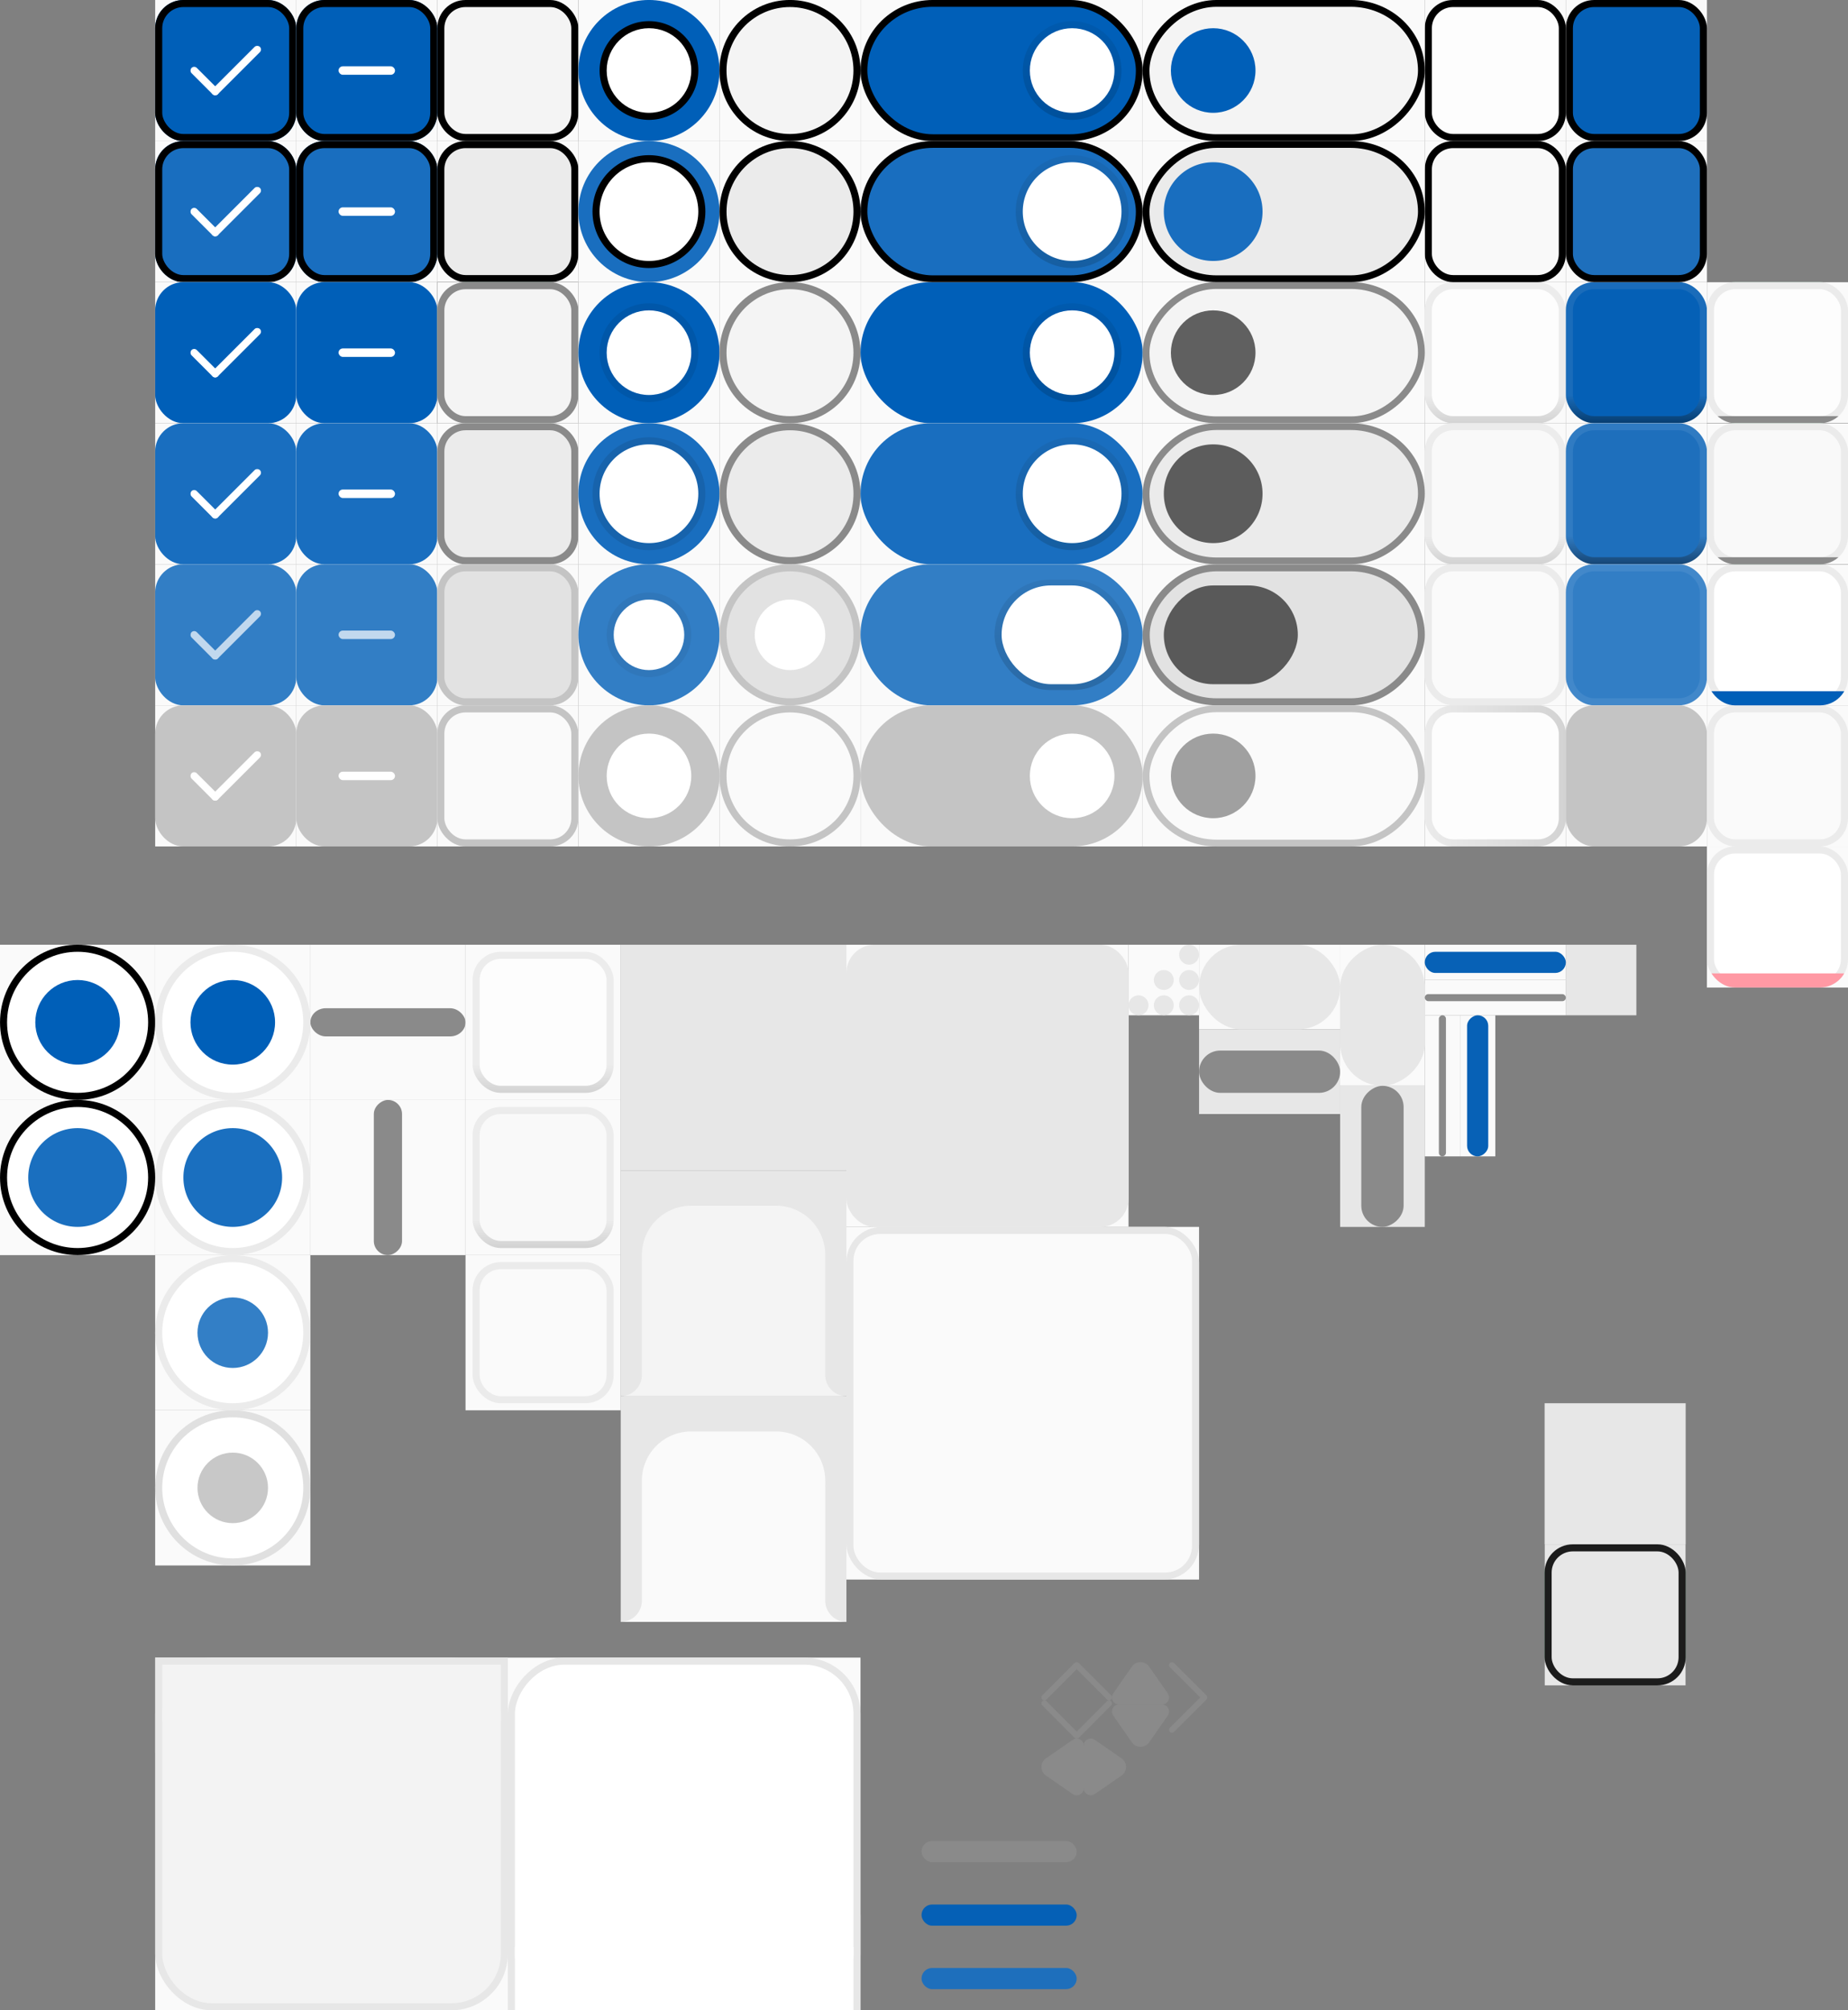 <?xml version="1.0" encoding="UTF-8" standalone="no"?>
<svg
   width="262.004"
   height="284.999"
   viewBox="0 0 69.322 75.406"
   version="1.1"
   id="svg513"
   sodipodi:docname="light.svg"
   inkscape:version="1.2.2 (b0a8486541, 2022-12-01)"
   xmlns:inkscape="http://www.inkscape.org/namespaces/inkscape"
   xmlns:sodipodi="http://sodipodi.sourceforge.net/DTD/sodipodi-0.dtd"
   xmlns:xlink="http://www.w3.org/1999/xlink"
   xmlns="http://www.w3.org/2000/svg"
   xmlns:svg="http://www.w3.org/2000/svg"
   xmlns:rdf="http://www.w3.org/1999/02/22-rdf-syntax-ns#"
   xmlns:cc="http://creativecommons.org/ns#"
   xmlns:dc="http://purl.org/dc/elements/1.1/">
  <rect x="0" y="0" width="69.322" height="75.406" fill="#808080" stroke="none"/>
  <g
     id="lite-nav-dis">
    <rect
       style="fill:#8a8a8a;fill-opacity:1;stroke-width:0.248"
       id="rect3508"
       width="5.821"
       height="0.794"
       x="34.568"
       y="69.056"
       rx="0.397"
       ry="0.397"
       inkscape:export-filename="lite-nav-rest.png"
       inkscape:export-xdpi="96"
       inkscape:export-ydpi="96" />
    <rect
       style="fill:#ff0000;fill-opacity:0;stroke-width:0.262"
       id="rect4348"
       width="7.408"
       height="2.381"
       x="33.774"
       y="68.262" />
  </g>
  <g
     id="lite-nav-selected">
    <rect
       style="fill:#0560b6;fill-opacity:1;stroke-width:0.248"
       id="rect2062"
       width="5.821"
       height="0.794"
       x="34.568"
       y="71.438"
       rx="0.397"
       ry="0.397"
       inkscape:export-filename="lite-nav-rest.png"
       inkscape:export-xdpi="96"
       inkscape:export-ydpi="96" />
    <rect
       style="fill:#ff0000;fill-opacity:0;stroke-width:0.262"
       id="rect2064"
       width="7.408"
       height="2.381"
       x="33.774"
       y="70.643" />
  </g>
  <g
     id="lite-nav-hover">
    <rect
       style="fill:#1e6fbc;fill-opacity:1;stroke-width:0.248"
       id="rect2066"
       width="5.821"
       height="0.794"
       x="34.568"
       y="73.819"
       rx="0.397"
       ry="0.397"
       inkscape:export-filename="lite-nav-rest.png"
       inkscape:export-xdpi="96"
       inkscape:export-ydpi="96" />
    <rect
       style="fill:#ff0000;fill-opacity:0;stroke-width:0.262"
       id="rect2068"
       width="7.408"
       height="2.381"
       x="33.774"
       y="73.025" />
  </g>
  <sodipodi:namedview
     pagecolor="#333333"
     bordercolor="#666666"
     borderopacity="1"
     objecttolerance="10"
     gridtolerance="10"
     guidetolerance="10"
     inkscape:pageopacity="0"
     inkscape:pageshadow="2"
     inkscape:window-width="1680"
     inkscape:window-height="969"
     id="namedview443"
     showgrid="false"
     inkscape:pagecheckerboard="true"
     inkscape:showpageshadow="false"
     inkscape:zoom="14.588798"
     inkscape:cx="232.50716"
     inkscape:cy="222.12248"
     inkscape:window-x="0"
     inkscape:window-y="35"
     inkscape:window-maximized="1"
     inkscape:current-layer="svg513"
     inkscape:document-rotation="0"
     inkscape:deskcolor="#333333" />
  <title
     id="title515">Sun Valley light</title>
  <defs
     id="defs507">
    <linearGradient
       xlink:href="#linearGradient9226"
       id="linearGradient154488"
       gradientUnits="userSpaceOnUse"
       x1="29.104"
       y1="9.525"
       x2="29.104"
       y2="10.583"
       gradientTransform="translate(21.168,-2.94e-5)" />
    <linearGradient
       xlink:href="#linearGradient3381"
       id="linearGradient154498"
       gradientUnits="userSpaceOnUse"
       x1="29.104"
       y1="9.525"
       x2="29.104"
       y2="10.583"
       gradientTransform="translate(21.168,-5.292)" />
    <linearGradient
       xlink:href="#linearGradient262566-5"
       id="linearGradient185838"
       gradientUnits="userSpaceOnUse"
       gradientTransform="translate(26.459,-2.6e-5)"
       x1="29.104"
       y1="9.525"
       x2="29.104"
       y2="10.583" />
    <linearGradient
       xlink:href="#linearGradient222984-2"
       id="linearGradient185836"
       gradientUnits="userSpaceOnUse"
       gradientTransform="translate(26.459,-5.292)"
       x1="29.104"
       y1="9.525"
       x2="29.104"
       y2="10.583" />
    <linearGradient
       id="linearGradient9226">
      <stop
         style="stop-color:#ececec;stop-opacity:1"
         offset="0"
         id="stop9222" />
      <stop
         style="stop-color:#d2d2d2;stop-opacity:1"
         offset="1"
         id="stop9224" />
    </linearGradient>
    <linearGradient
       id="linearGradient3381">
      <stop
         style="stop-color:#ececec;stop-opacity:1"
         offset="0"
         id="stop3377" />
      <stop
         style="stop-color:#d3d3d3;stop-opacity:1"
         offset="1"
         id="stop3379" />
    </linearGradient>
    <linearGradient
       id="linearGradient262566-5">
      <stop
         style="stop-color:#307bc2;stop-opacity:1"
         offset="0"
         id="stop262562-3" />
      <stop
         style="stop-color:#164675;stop-opacity:1"
         offset="1"
         id="stop262564-5" />
    </linearGradient>
    <linearGradient
       id="linearGradient222984-2">
      <stop
         style="stop-color:#1a6cba;stop-opacity:1"
         offset="0"
         id="stop222980-9" />
      <stop
         style="stop-color:#073d70;stop-opacity:1"
         offset="1"
         id="stop222982-1" />
    </linearGradient>
    <linearGradient
       id="linearGradient45386">
      <stop
         style="stop-color:#ebebeb;stop-opacity:1"
         offset="0"
         id="stop45382" />
      <stop
         style="stop-color:#d3d3d3;stop-opacity:1"
         offset="1"
         id="stop45384" />
    </linearGradient>
    <linearGradient
       xlink:href="#linearGradient45386"
       id="linearGradient1309"
       x1="47.626"
       y1="18.521"
       x2="52.918"
       y2="18.521"
       gradientUnits="userSpaceOnUse" />
    <linearGradient
       xlink:href="#linearGradient202687"
       id="linearGradient202689"
       x1="18.521"
       y1="-53.71"
       x2="18.521"
       y2="-57.415"
       gradientUnits="userSpaceOnUse"
       gradientTransform="translate(15.876,52.917)" />
    <linearGradient
       id="linearGradient202687">
      <stop
         style="stop-color:#005aae;stop-opacity:1"
         offset="0"
         id="stop202683" />
      <stop
         style="stop-color:#00509b;stop-opacity:1"
         offset="1"
         id="stop202685" />
    </linearGradient>
    <linearGradient
       xlink:href="#linearGradient239642"
       id="linearGradient239644"
       x1="18.124"
       y1="64.076"
       x2="18.124"
       y2="68.216"
       gradientUnits="userSpaceOnUse"
       gradientTransform="translate(15.876,-52.917)" />
    <linearGradient
       id="linearGradient239642">
      <stop
         style="stop-color:#2f77ba;stop-opacity:1"
         offset="0"
         id="stop239638" />
      <stop
         style="stop-color:#2a6aa6;stop-opacity:1"
         offset="1"
         id="stop239640" />
    </linearGradient>
    <linearGradient
       xlink:href="#linearGradient234394"
       id="linearGradient234396"
       x1="18.521"
       y1="-58.737"
       x2="18.521"
       y2="-62.971"
       gradientUnits="userSpaceOnUse"
       gradientTransform="translate(15.876,52.917)" />
    <linearGradient
       id="linearGradient234394">
      <stop
         style="stop-color:#1969b5;stop-opacity:1"
         offset="0"
         id="stop234390" />
      <stop
         style="stop-color:#165ea1;stop-opacity:1"
         offset="1"
         id="stop234392" />
    </linearGradient>
    <linearGradient
       xlink:href="#linearGradient9226"
       id="linearGradient245374"
       gradientUnits="userSpaceOnUse"
       gradientTransform="translate(-14.552,25.648)"
       x1="29.104"
       y1="9.525"
       x2="29.104"
       y2="10.583" />
    <linearGradient
       xlink:href="#linearGradient3381"
       id="linearGradient245372"
       gradientUnits="userSpaceOnUse"
       gradientTransform="translate(-14.552,19.827)"
       x1="29.104"
       y1="9.525"
       x2="29.104"
       y2="10.583" />
    <linearGradient
       xlink:href="#linearGradient234394"
       id="linearGradient2337"
       gradientUnits="userSpaceOnUse"
       x1="18.521"
       y1="-58.737"
       x2="18.521"
       y2="-62.971"
       gradientTransform="translate(15.876,63.5)" />
    <linearGradient
       xlink:href="#linearGradient202687"
       id="linearGradient2339"
       gradientUnits="userSpaceOnUse"
       x1="18.521"
       y1="-53.71"
       x2="18.521"
       y2="-57.415"
       gradientTransform="translate(15.876,63.5)" />
    <clipPath
       clipPathUnits="userSpaceOnUse"
       id="clipPath422873-5">
      <rect
         style="opacity:1;fill:#1c1c1c;fill-opacity:1;stroke:#b3b3b3;stroke-width:0;stroke-linejoin:bevel"
         id="rect422875-0"
         width="5.292"
         height="0.529"
         x="26.194"
         y="25.929" />
    </clipPath>
    <clipPath
       clipPathUnits="userSpaceOnUse"
       id="clipPath441025-4">
      <rect
         style="opacity:1;fill:#2c2c2c;fill-opacity:1;stroke:#b3b3b3;stroke-width:0;stroke-linejoin:bevel"
         id="rect441027-8"
         width="5.292"
         height="0.265"
         x="26.194"
         y="26.194" />
    </clipPath>
  </defs>
  <g
     id="button-rest"
     transform="translate(5.821,10.583)">
    <rect
       style="fill:#fafafa;fill-opacity:1;stroke-width:0.137;stroke-linecap:round"
       id="rect154490"
       width="5.292"
       height="5.292"
       x="47.626"
       y="-7.8969118e-05" />
    <rect
       style="fill:url(#linearGradient154498);fill-opacity:1;stroke:none;stroke-width:0;stroke-linecap:square;stroke-miterlimit:4;stroke-dasharray:none;stroke-dashoffset:396.85;stroke-opacity:0"
       id="rect154492"
       width="5.292"
       height="5.292"
       x="47.626"
       y="-7.8969118e-05"
       rx="1.058"
       ry="1.058" />
    <rect
       style="fill:#fdfdfd;fill-opacity:1;stroke:none;stroke-width:0;stroke-linecap:square;stroke-miterlimit:4;stroke-dasharray:none;stroke-dashoffset:396.85;stroke-opacity:0"
       id="rect154494"
       width="4.762"
       height="4.762"
       x="47.891"
       y="0.265"
       rx="0.794"
       ry="0.794" />
  </g>
  <g
     id="button-hover"
     transform="translate(5.821,10.583)">
    <rect
       style="fill:#fafafa;fill-opacity:1;stroke-width:0.137;stroke-linecap:round"
       id="rect154480"
       width="5.292"
       height="5.292"
       x="47.626"
       y="5.292" />
    <rect
       style="fill:url(#linearGradient154488);fill-opacity:1;stroke:none;stroke-width:0;stroke-linecap:square;stroke-miterlimit:4;stroke-dasharray:none;stroke-dashoffset:396.85;stroke-opacity:0"
       id="rect154482"
       width="5.292"
       height="5.292"
       x="47.626"
       y="5.292"
       rx="1.058"
       ry="1.058" />
    <rect
       style="fill:#f9f9f9;fill-opacity:1;stroke:none;stroke-width:0;stroke-linecap:square;stroke-miterlimit:4;stroke-dasharray:none;stroke-dashoffset:396.85;stroke-opacity:0"
       id="rect154484"
       width="4.762"
       height="4.762"
       x="47.891"
       y="5.556"
       rx="0.794"
       ry="0.794" />
  </g>
  <g
     id="button-pressed"
     transform="translate(5.821,10.583)">
    <rect
       style="fill:#fafafa;fill-opacity:1;stroke-width:0.137;stroke-linecap:round"
       id="rect165914"
       width="5.292"
       height="5.292"
       x="47.626"
       y="10.583" />
    <rect
       style="fill:#ebebeb;fill-opacity:1;stroke:none;stroke-width:0;stroke-linecap:square;stroke-miterlimit:4;stroke-dasharray:none;stroke-dashoffset:396.85;stroke-opacity:0"
       id="rect165916"
       width="5.292"
       height="5.292"
       x="47.626"
       y="10.583"
       rx="1.058"
       ry="1.058" />
    <rect
       style="fill:#fafafa;fill-opacity:1;stroke:none;stroke-width:0;stroke-linecap:square;stroke-miterlimit:4;stroke-dasharray:none;stroke-dashoffset:396.85;stroke-opacity:0"
       id="rect136714"
       width="4.762"
       height="4.762"
       x="47.891"
       y="10.848"
       rx="0.794"
       ry="0.794" />
  </g>
  <g
     id="button-dis"
     transform="translate(5.821,10.583)">
    <rect
       style="fill:#fafafa;fill-opacity:1;stroke-width:0.137;stroke-linecap:round"
       id="rect154470"
       width="5.292"
       height="5.292"
       x="47.626"
       y="15.875" />
    <rect
       style="fill:url(#linearGradient1309);fill-opacity:1;stroke:none;stroke-width:0;stroke-linecap:square;stroke-miterlimit:4;stroke-dasharray:none;stroke-dashoffset:396.85;stroke-opacity:0"
       id="rect154472"
       width="5.292"
       height="5.292"
       x="47.626"
       y="15.875"
       rx="1.058"
       ry="1.058" />
    <rect
       style="fill:#fdfdfd;fill-opacity:1;stroke:none;stroke-width:0;stroke-linecap:square;stroke-miterlimit:4;stroke-dasharray:none;stroke-dashoffset:396.85;stroke-opacity:0"
       id="rect154474"
       width="4.762"
       height="4.762"
       x="47.891"
       y="16.14"
       rx="0.794"
       ry="0.794" />
  </g>
  <g
     id="button-accent-rest"
     transform="translate(5.821,10.583)">
    <g
       id="g1334">
      <rect
         style="fill:#fafafa;fill-opacity:1;stroke-width:0.137;stroke-linecap:round"
         id="rect185818"
         width="5.292"
         height="5.292"
         x="52.918"
         y="-2.607721e-05" />
      <rect
         style="fill:url(#linearGradient185836);fill-opacity:1;stroke:none;stroke-width:0;stroke-linecap:square;stroke-miterlimit:4;stroke-dasharray:none;stroke-dashoffset:396.85;stroke-opacity:0"
         id="rect185820"
         width="5.292"
         height="5.292"
         x="52.918"
         y="-2.607721e-05"
         rx="1.058"
         ry="1.058" />
      <rect
         style="fill:#0560b6;fill-opacity:1;stroke:none;stroke-width:0;stroke-linecap:square;stroke-miterlimit:4;stroke-dasharray:none;stroke-dashoffset:396.85;stroke-opacity:0"
         id="rect185822"
         width="4.762"
         height="4.762"
         x="53.182"
         y="0.265"
         rx="0.794"
         ry="0.794" />
    </g>
  </g>
  <g
     id="button-accent-hover"
     transform="translate(5.821,10.583)">
    <rect
       style="fill:#fafafa;fill-opacity:1;stroke-width:0.137;stroke-linecap:round"
       id="rect185810"
       width="5.292"
       height="5.292"
       x="52.918"
       y="5.292" />
    <rect
       style="fill:url(#linearGradient185838);fill-opacity:1;stroke:none;stroke-width:0;stroke-linecap:square;stroke-miterlimit:4;stroke-dasharray:none;stroke-dashoffset:396.85;stroke-opacity:0"
       id="rect185812"
       width="5.292"
       height="5.292"
       x="52.918"
       y="5.292"
       rx="1.058"
       ry="1.058" />
    <rect
       style="fill:#1e6fbc;fill-opacity:1;stroke:none;stroke-width:0;stroke-linecap:square;stroke-miterlimit:4;stroke-dasharray:none;stroke-dashoffset:396.85;stroke-opacity:0"
       id="rect185814"
       width="4.762"
       height="4.762"
       x="53.182"
       y="5.556"
       rx="0.794"
       ry="0.794" />
  </g>
  <g
     id="button-accent-pressed"
     transform="translate(5.821,10.583)">
    <rect
       style="fill:#fafafa;fill-opacity:1;stroke-width:0.137;stroke-linecap:round"
       id="rect185802"
       width="5.292"
       height="5.292"
       x="52.918"
       y="10.583" />
    <rect
       style="fill:#4288ca;fill-opacity:1;stroke:none;stroke-width:0;stroke-linecap:square;stroke-miterlimit:4;stroke-dasharray:none;stroke-dashoffset:396.85;stroke-opacity:0"
       id="rect185804"
       width="5.292"
       height="5.292"
       x="52.918"
       y="10.583"
       rx="1.058"
       ry="1.058" />
    <rect
       style="fill:#327ec5;fill-opacity:1;stroke:none;stroke-width:0;stroke-linecap:square;stroke-miterlimit:4;stroke-dasharray:none;stroke-dashoffset:396.85;stroke-opacity:0"
       id="rect185806"
       width="4.762"
       height="4.762"
       x="53.182"
       y="10.848"
       rx="0.794"
       ry="0.794" />
  </g>
  <g
     id="button-accent-dis"
     transform="translate(5.821,10.583)">
    <rect
       style="fill:#fafafa;fill-opacity:1;stroke-width:0.137;stroke-linecap:round"
       id="rect185826"
       width="5.292"
       height="5.292"
       x="52.918"
       y="15.875" />
    <rect
       style="fill:#c4c4c4;fill-opacity:1;stroke:none;stroke-width:0;stroke-linecap:square;stroke-miterlimit:4;stroke-dasharray:none;stroke-dashoffset:396.85;stroke-opacity:0"
       id="rect185828"
       width="5.292"
       height="5.292"
       x="52.918"
       y="15.875"
       rx="1.058"
       ry="1.058" />
  </g>
  <rect
     style="fill:none;fill-opacity:1;stroke:none;stroke-width:0.193"
     id="empty"
     width="2.646"
     height="2.646"
     x="36.42"
     y="62.348" />
  <path
     d="m 41.68,63.813 c 0.043,0.043 0.043,0.113 2.86e-4,0.156 l -1.205,1.209 c -0.047,0.048 -0.124,0.048 -0.172,0 l -1.205,-1.209 c -0.043,-0.043 -0.043,-0.113 2.77e-4,-0.156 0.043,-0.043 0.113,-0.043 0.156,2.78e-4 l 1.135,1.139 1.135,-1.139 c 0.043,-0.043 0.113,-0.043 0.156,-2.78e-4 z"
     fill="#212121"
     id="down"
     style="fill:#8a8a8a;fill-opacity:1;stroke-width:0.22" />
  <path
     d="m 41.68,63.749 c 0.043,-0.043 0.043,-0.113 2.86e-4,-0.156 l -1.205,-1.209 c -0.047,-0.048 -0.124,-0.048 -0.172,0 l -1.205,1.209 c -0.043,0.043 -0.043,0.113 2.77e-4,0.156 0.043,0.043 0.113,0.043 0.156,-2.78e-4 l 1.135,-1.139 1.135,1.139 c 0.043,0.043 0.113,0.043 0.156,2.78e-4 z"
     fill="#212121"
     id="up"
     style="fill:#8a8a8a;fill-opacity:1;stroke-width:0.22" />
  <path
     d="m 43.884,64.962 c 0.043,0.043 0.113,0.043 0.156,2.86e-4 l 1.209,-1.205 c 0.048,-0.047 0.048,-0.124 0,-0.172 L 44.04,62.38 c -0.043,-0.043 -0.113,-0.043 -0.156,2.77e-4 -0.043,0.043 -0.043,0.113 2.78e-4,0.156 l 1.139,1.135 -1.139,1.135 c -0.043,0.043 -0.043,0.113 -2.78e-4,0.156 z"
     fill="#212121"
     id="right"
     style="fill:#8a8a8a;fill-opacity:1;stroke-width:0.22" />
  <g
     id="scrollbar-trough-hor"
     transform="translate(5.821,10.583)">
    <rect
       style="fill:#fafafa;fill-opacity:1;stroke-width:0.263"
       id="rect319"
       width="5.292"
       height="3.175"
       x="39.158"
       y="24.854" />
    <rect
       style="fill:#e7e7e7;fill-opacity:1;stroke:none;stroke-width:0;stroke-linecap:square;stroke-miterlimit:4;stroke-dasharray:none;stroke-dashoffset:396.85;stroke-opacity:0"
       id="rect333"
       width="5.292"
       height="3.175"
       x="39.158"
       y="24.854"
       rx="1.587"
       ry="1.587" />
  </g>
  <g
     id="scrollbar-thumb-hor"
     transform="translate(5.821,10.583)">
    <rect
       style="fill:#e7e7e7;fill-opacity:1;stroke:#0339a6;stroke-width:0;stroke-linecap:square;stroke-miterlimit:4;stroke-dasharray:none;stroke-dashoffset:396.85;stroke-opacity:0"
       id="rect3020"
       width="5.292"
       height="3.175"
       x="39.158"
       y="28.029" />
    <rect
       style="fill:#8a8a8a;fill-opacity:1;stroke:#0339a6;stroke-width:0;stroke-linecap:square;stroke-miterlimit:4;stroke-dasharray:none;stroke-dashoffset:396.85;stroke-opacity:0"
       id="rect3022"
       width="5.292"
       height="1.587"
       x="39.158"
       y="28.823"
       ry="0.794"
       rx="0.794" />
  </g>
  <g
     id="scrollbar-trough-vert"
     transform="translate(5.821,10.583)">
    <rect
       style="fill:#fafafa;fill-opacity:1;stroke-width:0.263"
       id="rect321"
       width="5.292"
       height="3.175"
       x="24.854"
       y="-47.625"
       transform="rotate(90)" />
    <rect
       style="fill:#e7e7e7;fill-opacity:1;stroke:none;stroke-width:0;stroke-linecap:square;stroke-miterlimit:4;stroke-dasharray:none;stroke-dashoffset:396.85;stroke-opacity:0"
       id="rect331"
       width="5.292"
       height="3.175"
       x="24.854"
       y="-47.625"
       transform="rotate(90)"
       rx="1.587"
       ry="1.587" />
  </g>
  <g
     id="scrollbar-thumb-vert"
     transform="translate(5.821,10.583)">
    <rect
       style="fill:#e7e7e7;fill-opacity:1;stroke:#0339a6;stroke-width:0;stroke-linecap:square;stroke-miterlimit:4;stroke-dasharray:none;stroke-dashoffset:396.85;stroke-opacity:0"
       id="rect11580"
       width="5.292"
       height="3.175"
       x="30.146"
       y="-47.625"
       transform="rotate(90)" />
    <rect
       style="fill:#8a8a8a;fill-opacity:1;stroke:#0339a6;stroke-width:0;stroke-linecap:square;stroke-miterlimit:4;stroke-dasharray:none;stroke-dashoffset:396.85;stroke-opacity:0"
       id="rect11582"
       width="5.292"
       height="1.587"
       x="30.146"
       y="-46.831"
       ry="0.794"
       rx="0.794"
       transform="rotate(90)" />
  </g>
  <path
     d="m 41.977,63.935 c -0.214,0 -0.339,-0.24 -0.217,-0.416 l 0.697,-1.001 c 0.158,-0.227 0.494,-0.227 0.652,0 l 0.697,1.001 c 0.122,0.175 -0.004,0.416 -0.217,0.416 z"
     fill="#212121"
     id="scrollbar-up"
     style="fill:#8a8a8a;fill-opacity:1;stroke-width:0.265" />
  <path
     d="m 41.977,63.935 c -0.214,0 -0.339,0.24 -0.217,0.416 l 0.697,1.001 c 0.158,0.227 0.494,0.227 0.652,0 l 0.697,-1.001 c 0.122,-0.175 -0.004,-0.416 -0.217,-0.416 z"
     fill="#212121"
     id="scrollbar-down"
     style="fill:#8a8a8a;fill-opacity:1;stroke-width:0.265" />
  <path
     d="m 40.238,67.294 c 0.175,0.121 0.416,-0.004 0.416,-0.216 v -1.6 c 0,-0.212 -0.24,-0.337 -0.416,-0.216 l -1.001,0.692 c -0.227,0.157 -0.227,0.491 0,0.648 z"
     fill="#212121"
     id="scrollbar-left"
     style="fill:#8a8a8a;fill-opacity:1;stroke-width:0.265" />
  <path
     d="m 41.069,67.294 c -0.175,0.121 -0.416,-0.004 -0.416,-0.216 v -1.6 c 0,-0.212 0.24,-0.337 0.416,-0.216 l 1.001,0.692 c 0.227,0.157 0.227,0.491 0,0.648 z"
     fill="#212121"
     id="scrollbar-right"
     style="fill:#8a8a8a;fill-opacity:1;stroke-width:0.265" />
  <rect
     style="fill:#e7e7e7;fill-opacity:1;stroke-width:0.491"
     id="sep"
     width="2.646"
     height="2.646"
     x="58.737"
     y="35.437" />
  <g
     id="button-focus"
     transform="translate(5.821,10.583)">
    <rect
       style="fill:#fafafa;fill-opacity:1;stroke-width:0.137;stroke-linecap:round"
       id="rect360"
       width="5.292"
       height="5.292"
       x="47.626"
       y="-10.583" />
    <rect
       style="fill:#000000;fill-opacity:1;stroke:none;stroke-width:0;stroke-linecap:square;stroke-miterlimit:4;stroke-dasharray:none;stroke-dashoffset:396.85;stroke-opacity:0"
       id="rect362"
       width="5.292"
       height="5.292"
       x="47.626"
       y="-10.583"
       rx="1.058"
       ry="1.058" />
    <rect
       style="fill:#fdfdfd;fill-opacity:1;stroke:none;stroke-width:0;stroke-linecap:square;stroke-miterlimit:4;stroke-dasharray:none;stroke-dashoffset:396.85;stroke-opacity:0"
       id="rect364"
       width="4.762"
       height="4.762"
       x="47.891"
       y="-10.319"
       rx="0.794"
       ry="0.794" />
  </g>
  <g
     id="button-focus-hover"
     transform="translate(5.821,10.583)">
    <rect
       style="fill:#fafafa;fill-opacity:1;stroke-width:0.137;stroke-linecap:round"
       id="rect386"
       width="5.292"
       height="5.292"
       x="47.626"
       y="-5.292" />
    <rect
       style="fill:#000000;fill-opacity:1;stroke:none;stroke-width:0;stroke-linecap:square;stroke-miterlimit:4;stroke-dasharray:none;stroke-dashoffset:396.85;stroke-opacity:0"
       id="rect388"
       width="5.292"
       height="5.292"
       x="47.626"
       y="-5.292"
       rx="1.058"
       ry="1.058" />
    <rect
       style="fill:#f9f9f9;fill-opacity:1;stroke:none;stroke-width:0;stroke-linecap:square;stroke-miterlimit:4;stroke-dasharray:none;stroke-dashoffset:396.85;stroke-opacity:0"
       id="rect390"
       width="4.762"
       height="4.762"
       x="47.891"
       y="-5.027"
       rx="0.794"
       ry="0.794" />
  </g>
  <g
     id="check-unsel-focus"
     transform="translate(5.821,10.583)">
    <g
       id="g460"
       transform="translate(0,-10.583)">
      <rect
         style="fill:#313131;fill-opacity:1;stroke-width:0.137;stroke-linecap:round"
         id="rect454"
         width="5.292"
         height="5.292"
         x="10.583"
         y="4.4472657e-08" />
      <rect
         style="fill:#217346;fill-opacity:1;stroke:none;stroke-width:0;stroke-linecap:square;stroke-miterlimit:4;stroke-dasharray:none;stroke-dashoffset:396.85;stroke-opacity:0"
         id="rect456"
         width="5.292"
         height="5.292"
         x="10.583"
         y="4.4472657e-08"
         rx="1.058"
         ry="1.058" />
      <rect
         style="fill:#313131;fill-opacity:1;stroke:#0339a6;stroke-width:0;stroke-linecap:square;stroke-miterlimit:4;stroke-dasharray:none;stroke-dashoffset:396.85;stroke-opacity:0"
         id="rect458"
         width="4.762"
         height="4.762"
         x="10.848"
         y="0.265"
         rx="0.794"
         ry="0.794" />
    </g>
    <rect
       style="fill:#fafafa;fill-opacity:1;stroke-width:0.137;stroke-linecap:round"
       id="rect462"
       width="5.292"
       height="5.292"
       x="10.583"
       y="-10.583" />
    <rect
       style="fill:#000000;fill-opacity:1;stroke:none;stroke-width:0;stroke-linecap:square;stroke-miterlimit:4;stroke-dasharray:none;stroke-dashoffset:396.85;stroke-opacity:0"
       id="rect464"
       width="5.292"
       height="5.292"
       x="10.583"
       y="-10.583"
       rx="1.058"
       ry="1.058" />
    <rect
       style="fill:#f4f4f4;fill-opacity:1;stroke:#0339a6;stroke-width:0;stroke-linecap:square;stroke-miterlimit:4;stroke-dasharray:none;stroke-dashoffset:396.85;stroke-opacity:0"
       id="rect466"
       width="4.762"
       height="4.762"
       x="10.848"
       y="-10.319"
       rx="0.794"
       ry="0.794" />
  </g>
  <g
     id="check-unsel-focus-hover"
     transform="translate(5.821,10.583)">
    <rect
       style="fill:#fafafa;fill-opacity:1;stroke-width:0.137;stroke-linecap:round"
       id="rect470"
       width="5.292"
       height="5.292"
       x="10.583"
       y="-5.292" />
    <rect
       style="fill:#000000;fill-opacity:1;stroke:none;stroke-width:0;stroke-linecap:square;stroke-miterlimit:4;stroke-dasharray:none;stroke-dashoffset:396.85;stroke-opacity:0"
       id="rect472"
       width="5.292"
       height="5.292"
       x="10.583"
       y="-5.292"
       rx="1.058"
       ry="1.058" />
    <rect
       style="fill:#ebebeb;fill-opacity:1;stroke:#0339a6;stroke-width:0;stroke-linecap:square;stroke-miterlimit:4;stroke-dasharray:none;stroke-dashoffset:396.85;stroke-opacity:0"
       id="rect474"
       width="4.762"
       height="4.762"
       x="10.848"
       y="-5.027"
       rx="0.794"
       ry="0.794" />
  </g>
  <g
     id="check-focus"
     transform="translate(5.821,10.583)">
    <rect
       style="fill:#fafafa;fill-opacity:1;stroke-width:0.137;stroke-linecap:round"
       id="rect1250"
       width="5.292"
       height="5.292"
       x="-3.6309569e-07"
       y="-10.583" />
    <rect
       style="fill:#005fb8;fill-opacity:1;stroke:none;stroke-width:0;stroke-linecap:square;stroke-miterlimit:4;stroke-dasharray:none;stroke-dashoffset:396.85;stroke-opacity:0"
       id="rect1252"
       width="5.292"
       height="5.292"
       x="-3.6309569e-07"
       y="-10.583"
       rx="1.058"
       ry="1.058" />
    <g
       id="g1258"
       style="fill:#ffffff;fill-opacity:1"
       transform="translate(0,-10.583)">
      <rect
         style="fill:#ffffff;fill-opacity:1;stroke:#b3b3b3;stroke-width:0;stroke-linejoin:bevel"
         id="rect1254"
         width="2.51"
         height="0.279"
         x="-0.976"
         y="3.881"
         rx="0.139"
         ry="0.139"
         transform="rotate(-45)" />
      <rect
         style="fill:#ffffff;fill-opacity:1;stroke:#b3b3b3;stroke-width:0;stroke-linejoin:bevel"
         id="rect1256"
         width="1.395"
         height="0.279"
         x="2.766"
         y="0.697"
         rx="0.139"
         ry="0.139"
         transform="rotate(45)" />
    </g>
    <rect
       style="fill:none;fill-opacity:1;stroke:#000000;stroke-width:0.265;stroke-linecap:butt;stroke-linejoin:miter;stroke-miterlimit:4;stroke-dasharray:none;stroke-opacity:1"
       id="rect1317"
       width="5.027"
       height="5.027"
       x="0.132"
       y="-10.451"
       rx="0.926"
       ry="0.926" />
  </g>
  <g
     id="check-tri-focus"
     transform="translate(5.821,10.583)">
    <rect
       style="fill:#fafafa;fill-opacity:1;stroke-width:0.137;stroke-linecap:round"
       id="rect1275"
       width="5.292"
       height="5.292"
       x="5.292"
       y="-10.583" />
    <rect
       style="fill:#005fb8;fill-opacity:1;stroke:none;stroke-width:0;stroke-linecap:square;stroke-miterlimit:4;stroke-dasharray:none;stroke-dashoffset:396.85;stroke-opacity:0"
       id="rect1277"
       width="5.292"
       height="5.292"
       x="5.292"
       y="-10.583"
       rx="1.058"
       ry="1.058" />
    <rect
       style="fill:#ffffff;fill-opacity:1;stroke-width:0.003"
       id="rect1279"
       width="2.117"
       height="0.318"
       x="6.879"
       y="-8.096"
       rx="0.159"
       ry="0.159" />
    <rect
       style="fill:none;fill-opacity:1;stroke:#000000;stroke-width:0.265;stroke-linecap:butt;stroke-linejoin:miter;stroke-miterlimit:4;stroke-dasharray:none;stroke-opacity:1"
       id="rect1319"
       width="5.027"
       height="5.027"
       x="5.424"
       y="-10.451"
       rx="0.926"
       ry="0.926" />
  </g>
  <g
     id="check-tri-focus-hover"
     transform="translate(5.821,10.583)">
    <rect
       style="fill:#fafafa;fill-opacity:1;stroke-width:0.137;stroke-linecap:round"
       id="rect1283"
       width="5.292"
       height="5.292"
       x="5.292"
       y="-5.292" />
    <rect
       style="fill:#196ebf;fill-opacity:1;stroke:none;stroke-width:0;stroke-linecap:square;stroke-miterlimit:4;stroke-dasharray:none;stroke-dashoffset:396.85;stroke-opacity:0"
       id="rect1285"
       width="5.292"
       height="5.292"
       x="5.292"
       y="-5.292"
       rx="1.058"
       ry="1.058" />
    <rect
       style="fill:#ffffff;fill-opacity:1;stroke-width:0.003"
       id="rect1287"
       width="2.117"
       height="0.318"
       x="6.879"
       y="-2.805"
       rx="0.159"
       ry="0.159" />
    <rect
       style="fill:none;fill-opacity:1;stroke:#000000;stroke-width:0.265;stroke-linecap:butt;stroke-linejoin:miter;stroke-miterlimit:4;stroke-dasharray:none;stroke-opacity:1"
       id="rect1321"
       width="5.027"
       height="5.027"
       x="5.424"
       y="-5.159"
       rx="0.926"
       ry="0.926" />
  </g>
  <g
     id="check-focus-hover"
     transform="translate(5.821,10.583)">
    <rect
       style="fill:#fafafa;fill-opacity:1;stroke-width:0.137;stroke-linecap:round"
       id="rect1262"
       width="5.292"
       height="5.292"
       x="-3.6309569e-07"
       y="-5.292" />
    <rect
       style="fill:#196ebf;fill-opacity:1;stroke:none;stroke-width:0;stroke-linecap:square;stroke-miterlimit:4;stroke-dasharray:none;stroke-dashoffset:396.85;stroke-opacity:0"
       id="rect1264"
       width="5.292"
       height="5.292"
       x="-3.6309569e-07"
       y="-5.292"
       rx="1.058"
       ry="1.058" />
    <g
       id="g1271"
       transform="translate(0,-5.292)"
       style="fill:#ffffff;fill-opacity:1">
      <rect
         style="fill:#ffffff;fill-opacity:1;stroke:#b3b3b3;stroke-width:0;stroke-linejoin:bevel"
         id="rect1267"
         width="2.51"
         height="0.279"
         x="-0.976"
         y="3.881"
         rx="0.139"
         ry="0.139"
         transform="rotate(-45)" />
      <rect
         style="fill:#ffffff;fill-opacity:1;stroke:#b3b3b3;stroke-width:0;stroke-linejoin:bevel"
         id="rect1269"
         width="1.395"
         height="0.279"
         x="2.766"
         y="0.697"
         rx="0.139"
         ry="0.139"
         transform="rotate(45)" />
    </g>
    <rect
       style="fill:none;fill-opacity:1;stroke:#000000;stroke-width:0.265;stroke-linecap:butt;stroke-linejoin:miter;stroke-miterlimit:4;stroke-dasharray:none;stroke-opacity:1"
       id="rect1323"
       width="5.027"
       height="5.027"
       x="0.132"
       y="-5.159"
       rx="0.926"
       ry="0.926" />
  </g>
  <g
     id="button-accent-focus"
     transform="translate(5.821,10.583)">
    <rect
       style="fill:#fafafa;fill-opacity:1;stroke-width:0.137;stroke-linecap:round"
       id="rect1407"
       width="5.292"
       height="5.292"
       x="52.918"
       y="-10.583" />
    <rect
       style="fill:#000000;fill-opacity:1;stroke:none;stroke-width:0;stroke-linecap:square;stroke-miterlimit:4;stroke-dasharray:none;stroke-dashoffset:396.85;stroke-opacity:0"
       id="rect1409"
       width="5.292"
       height="5.292"
       x="52.918"
       y="-10.583"
       rx="1.058"
       ry="1.058" />
    <rect
       style="fill:#0560b6;fill-opacity:1;stroke:none;stroke-width:0;stroke-linecap:square;stroke-miterlimit:4;stroke-dasharray:none;stroke-dashoffset:396.85;stroke-opacity:0"
       id="rect1411"
       width="4.762"
       height="4.762"
       x="53.182"
       y="-10.319"
       rx="0.794"
       ry="0.794" />
  </g>
  <g
     id="button-accent-focus-hover"
     transform="translate(5.821,10.583)">
    <rect
       style="fill:#fafafa;fill-opacity:1;stroke-width:0.137;stroke-linecap:round"
       id="rect1415"
       width="5.292"
       height="5.292"
       x="52.918"
       y="-5.292" />
    <rect
       style="fill:#000000;fill-opacity:1;stroke:none;stroke-width:0;stroke-linecap:square;stroke-miterlimit:4;stroke-dasharray:none;stroke-dashoffset:396.85;stroke-opacity:0"
       id="rect1417"
       width="5.292"
       height="5.292"
       x="52.918"
       y="-5.292"
       rx="1.058"
       ry="1.058" />
    <rect
       style="fill:#1e6fbc;fill-opacity:1;stroke:none;stroke-width:0;stroke-linecap:square;stroke-miterlimit:4;stroke-dasharray:none;stroke-dashoffset:396.85;stroke-opacity:0"
       id="rect1419"
       width="4.762"
       height="4.762"
       x="53.182"
       y="-5.027"
       rx="0.794"
       ry="0.794" />
  </g>
  <g
     id="check-rest"
     transform="translate(5.821,10.583)">
    <rect
       style="fill:#fafafa;fill-opacity:1;stroke-width:0.137;stroke-linecap:round"
       id="rect459-3"
       width="5.292"
       height="5.292"
       x="-3.6309569e-07"
       y="-4.9597656e-07" />
    <rect
       style="fill:#005fb8;fill-opacity:1;stroke:none;stroke-width:0;stroke-linecap:square;stroke-miterlimit:4;stroke-dasharray:none;stroke-dashoffset:396.85;stroke-opacity:0"
       id="rect2233-6"
       width="5.292"
       height="5.292"
       x="-3.6309569e-07"
       y="-4.9597656e-07"
       rx="1.058"
       ry="1.058" />
    <g
       id="g349003-7"
       style="fill:#ffffff;fill-opacity:1">
      <rect
         style="fill:#ffffff;fill-opacity:1;stroke:#b3b3b3;stroke-width:0;stroke-linejoin:bevel"
         id="rect320725-5"
         width="2.51"
         height="0.279"
         x="-0.976"
         y="3.881"
         rx="0.139"
         ry="0.139"
         transform="rotate(-45)" />
      <rect
         style="fill:#ffffff;fill-opacity:1;stroke:#b3b3b3;stroke-width:0;stroke-linejoin:bevel"
         id="rect320909-3"
         width="1.395"
         height="0.279"
         x="2.766"
         y="0.697"
         rx="0.139"
         ry="0.139"
         transform="rotate(45)" />
    </g>
  </g>
  <g
     id="check-hover"
     transform="translate(5.821,10.583)">
    <rect
       style="fill:#fafafa;fill-opacity:1;stroke-width:0.137;stroke-linecap:round"
       id="rect51534-5"
       width="5.292"
       height="5.292"
       x="-3.6309569e-07"
       y="5.292" />
    <rect
       style="fill:#196ebf;fill-opacity:1;stroke:none;stroke-width:0;stroke-linecap:square;stroke-miterlimit:4;stroke-dasharray:none;stroke-dashoffset:396.85;stroke-opacity:0"
       id="rect51536-6"
       width="5.292"
       height="5.292"
       x="-3.6309569e-07"
       y="5.292"
       rx="1.058"
       ry="1.058" />
    <g
       id="g349009-2"
       transform="translate(0,5.292)"
       style="fill:#ffffff;fill-opacity:1">
      <rect
         style="fill:#ffffff;fill-opacity:1;stroke:#b3b3b3;stroke-width:0;stroke-linejoin:bevel"
         id="rect349005-9"
         width="2.51"
         height="0.279"
         x="-0.976"
         y="3.881"
         rx="0.139"
         ry="0.139"
         transform="rotate(-45)" />
      <rect
         style="fill:#ffffff;fill-opacity:1;stroke:#b3b3b3;stroke-width:0;stroke-linejoin:bevel"
         id="rect349007-1"
         width="1.395"
         height="0.279"
         x="2.766"
         y="0.697"
         rx="0.139"
         ry="0.139"
         transform="rotate(45)" />
    </g>
  </g>
  <g
     id="check-pressed"
     transform="translate(5.821,10.583)">
    <rect
       style="fill:#fafafa;fill-opacity:1;stroke-width:0.137;stroke-linecap:round"
       id="rect103933-2"
       width="5.292"
       height="5.292"
       x="1.5442529e-06"
       y="10.583" />
    <rect
       style="fill:#327ec5;fill-opacity:1;stroke:none;stroke-width:0;stroke-linecap:square;stroke-miterlimit:4;stroke-dasharray:none;stroke-dashoffset:396.85;stroke-opacity:0"
       id="rect103935-7"
       width="5.292"
       height="5.292"
       x="1.5442529e-06"
       y="10.583"
       rx="1.058"
       ry="1.058" />
    <g
       id="g349015-0"
       transform="translate(1.7690736e-6,10.583)"
       style="fill:#c1d8ee;fill-opacity:1">
      <rect
         style="fill:#c1d8ee;fill-opacity:1;stroke:#b3b3b3;stroke-width:0;stroke-linejoin:bevel"
         id="rect349011-9"
         width="2.51"
         height="0.279"
         x="-0.976"
         y="3.881"
         rx="0.139"
         ry="0.139"
         transform="rotate(-45)" />
      <rect
         style="fill:#c1d8ee;fill-opacity:1;stroke:#b3b3b3;stroke-width:0;stroke-linejoin:bevel"
         id="rect349013-3"
         width="1.395"
         height="0.279"
         x="2.766"
         y="0.697"
         rx="0.139"
         ry="0.139"
         transform="rotate(45)" />
    </g>
  </g>
  <g
     id="check-dis"
     transform="translate(5.821,10.583)">
    <rect
       style="fill:#fafafa;fill-opacity:1;stroke-width:0.137;stroke-linecap:round"
       id="rect347492-6"
       width="5.292"
       height="5.292"
       x="1.5442529e-06"
       y="15.875" />
    <rect
       style="fill:#c4c4c4;fill-opacity:1;stroke:none;stroke-width:0;stroke-linecap:square;stroke-miterlimit:4;stroke-dasharray:none;stroke-dashoffset:396.85;stroke-opacity:0"
       id="rect347494-0"
       width="5.292"
       height="5.292"
       x="1.5442529e-06"
       y="15.875"
       rx="1.058"
       ry="1.058" />
    <g
       id="g349021-6"
       transform="translate(1.7690736e-6,15.875)"
       style="fill:#ffffff;fill-opacity:1">
      <rect
         style="fill:#ffffff;fill-opacity:1;stroke:#b3b3b3;stroke-width:0;stroke-linejoin:bevel"
         id="rect349017-2"
         width="2.51"
         height="0.279"
         x="-0.976"
         y="3.881"
         rx="0.139"
         ry="0.139"
         transform="rotate(-45)" />
      <rect
         style="fill:#ffffff;fill-opacity:1;stroke:#b3b3b3;stroke-width:0;stroke-linejoin:bevel"
         id="rect349019-6"
         width="1.395"
         height="0.279"
         x="2.766"
         y="0.697"
         rx="0.139"
         ry="0.139"
         transform="rotate(45)" />
    </g>
  </g>
  <g
     id="check-tri-rest"
     transform="translate(5.821,10.583)">
    <rect
       style="fill:#fafafa;fill-opacity:1;stroke-width:0.137;stroke-linecap:round"
       id="rect457-1"
       width="5.292"
       height="5.292"
       x="5.292"
       y="4.4472657e-08" />
    <rect
       style="fill:#005fb8;fill-opacity:1;stroke:none;stroke-width:0;stroke-linecap:square;stroke-miterlimit:4;stroke-dasharray:none;stroke-dashoffset:396.85;stroke-opacity:0"
       id="rect1149-8"
       width="5.292"
       height="5.292"
       x="5.292"
       y="4.4472657e-08"
       rx="1.058"
       ry="1.058" />
    <rect
       style="fill:#ffffff;fill-opacity:1;stroke-width:0.003"
       id="rect358360-7"
       width="2.117"
       height="0.318"
       x="6.879"
       y="2.487"
       rx="0.159"
       ry="0.159" />
  </g>
  <g
     id="g2866"
     transform="translate(5.821,10.583)">
    <rect
       style="fill:#fafafa;fill-opacity:1;stroke-width:0.137;stroke-linecap:round"
       id="rect51546-9"
       width="5.292"
       height="5.292"
       x="5.292"
       y="5.292" />
    <rect
       style="fill:#196ebf;fill-opacity:1;stroke:none;stroke-width:0;stroke-linecap:square;stroke-miterlimit:4;stroke-dasharray:none;stroke-dashoffset:396.85;stroke-opacity:0"
       id="rect51548-2"
       width="5.292"
       height="5.292"
       x="5.292"
       y="5.292"
       rx="1.058"
       ry="1.058" />
    <rect
       style="fill:#ffffff;fill-opacity:1;stroke-width:0.003"
       id="rect364812-0"
       width="2.117"
       height="0.318"
       x="6.879"
       y="7.779"
       rx="0.159"
       ry="0.159" />
  </g>
  <g
     id="g2871"
     transform="translate(5.821,10.583)">
    <rect
       style="fill:#fafafa;fill-opacity:1;stroke-width:0.137;stroke-linecap:round"
       id="rect103945-2"
       width="5.292"
       height="5.292"
       x="5.292"
       y="10.583" />
    <rect
       style="fill:#327ec5;fill-opacity:1;stroke:none;stroke-width:0;stroke-linecap:square;stroke-miterlimit:4;stroke-dasharray:none;stroke-dashoffset:396.85;stroke-opacity:0"
       id="rect103947-3"
       width="5.292"
       height="5.292"
       x="5.292"
       y="10.583"
       rx="1.058"
       ry="1.058" />
    <rect
       style="fill:#c1d8ee;fill-opacity:1;stroke-width:0.003"
       id="rect364814-7"
       width="2.117"
       height="0.318"
       x="6.879"
       y="13.07"
       rx="0.159"
       ry="0.159" />
  </g>
  <g
     id="check-tri-dis"
     transform="translate(5.821,10.583)">
    <rect
       style="fill:#fafafa;fill-opacity:1;stroke-width:0.137;stroke-linecap:round"
       id="rect347496-5"
       width="5.292"
       height="5.292"
       x="5.292"
       y="15.875" />
    <rect
       style="fill:#c4c4c4;fill-opacity:1;stroke:none;stroke-width:0;stroke-linecap:square;stroke-miterlimit:4;stroke-dasharray:none;stroke-dashoffset:396.85;stroke-opacity:0"
       id="rect347498-9"
       width="5.292"
       height="5.292"
       x="5.292"
       y="15.875"
       rx="1.058"
       ry="1.058" />
    <rect
       style="fill:#ffffff;fill-opacity:1;stroke-width:0.003"
       id="rect364816-2"
       width="2.117"
       height="0.318"
       x="6.879"
       y="18.362"
       rx="0.159"
       ry="0.159" />
  </g>
  <g
     id="check-unsel-rest"
     transform="translate(5.821,10.583)">
    <g
       id="g122332-2">
      <rect
         style="fill:#313131;fill-opacity:1;stroke-width:0.137;stroke-linecap:round"
         id="rect114660-8"
         width="5.292"
         height="5.292"
         x="10.583"
         y="4.4472657e-08" />
      <rect
         style="fill:#217346;fill-opacity:1;stroke:none;stroke-width:0;stroke-linecap:square;stroke-miterlimit:4;stroke-dasharray:none;stroke-dashoffset:396.85;stroke-opacity:0"
         id="rect114662-9"
         width="5.292"
         height="5.292"
         x="10.583"
         y="4.4472657e-08"
         rx="1.058"
         ry="1.058" />
      <rect
         style="fill:#313131;fill-opacity:1;stroke:#0339a6;stroke-width:0;stroke-linecap:square;stroke-miterlimit:4;stroke-dasharray:none;stroke-dashoffset:396.85;stroke-opacity:0"
         id="rect114664-7"
         width="4.762"
         height="4.762"
         x="10.848"
         y="0.265"
         rx="0.794"
         ry="0.794" />
    </g>
    <rect
       style="fill:#fafafa;fill-opacity:1;stroke-width:0.137;stroke-linecap:round"
       id="rect169947-3"
       width="5.292"
       height="5.292"
       x="10.583"
       y="4.4472657e-08" />
    <rect
       style="fill:#8a8a8a;fill-opacity:1;stroke:none;stroke-width:0;stroke-linecap:square;stroke-miterlimit:4;stroke-dasharray:none;stroke-dashoffset:396.85;stroke-opacity:0"
       id="rect169949-6"
       width="5.292"
       height="5.292"
       x="10.583"
       y="4.4472657e-08"
       rx="1.058"
       ry="1.058" />
    <rect
       style="fill:#f4f4f4;fill-opacity:1;stroke:#0339a6;stroke-width:0;stroke-linecap:square;stroke-miterlimit:4;stroke-dasharray:none;stroke-dashoffset:396.85;stroke-opacity:0"
       id="rect169951-1"
       width="4.762"
       height="4.762"
       x="10.848"
       y="0.265"
       rx="0.794"
       ry="0.794" />
  </g>
  <g
     id="check-unsel-hover"
     transform="translate(5.821,10.583)">
    <rect
       style="fill:#fafafa;fill-opacity:1;stroke-width:0.137;stroke-linecap:round"
       id="rect115660-2"
       width="5.292"
       height="5.292"
       x="10.583"
       y="5.292" />
    <rect
       style="fill:#8a8a8a;fill-opacity:1;stroke:none;stroke-width:0;stroke-linecap:square;stroke-miterlimit:4;stroke-dasharray:none;stroke-dashoffset:396.85;stroke-opacity:0"
       id="rect115662-9"
       width="5.292"
       height="5.292"
       x="10.583"
       y="5.292"
       rx="1.058"
       ry="1.058" />
    <rect
       style="fill:#ebebeb;fill-opacity:1;stroke:#0339a6;stroke-width:0;stroke-linecap:square;stroke-miterlimit:4;stroke-dasharray:none;stroke-dashoffset:396.85;stroke-opacity:0"
       id="rect115664-3"
       width="4.762"
       height="4.762"
       x="10.848"
       y="5.556"
       rx="0.794"
       ry="0.794" />
  </g>
  <g
     id="check-unsel-pressed"
     transform="translate(5.821,10.583)">
    <rect
       style="fill:#fafafa;fill-opacity:1;stroke-width:0.137;stroke-linecap:round"
       id="rect115668-1"
       width="5.292"
       height="5.292"
       x="10.583"
       y="10.583" />
    <rect
       style="fill:#c4c4c4;fill-opacity:1;stroke:none;stroke-width:0;stroke-linecap:square;stroke-miterlimit:4;stroke-dasharray:none;stroke-dashoffset:396.85;stroke-opacity:0"
       id="rect115670-9"
       width="5.292"
       height="5.292"
       x="10.583"
       y="10.583"
       rx="1.058"
       ry="1.058" />
    <rect
       style="fill:#e2e2e2;fill-opacity:1;stroke:#0339a6;stroke-width:0;stroke-linecap:square;stroke-miterlimit:4;stroke-dasharray:none;stroke-dashoffset:396.85;stroke-opacity:0"
       id="rect115672-4"
       width="4.762"
       height="4.762"
       x="10.848"
       y="10.848"
       rx="0.794"
       ry="0.794" />
  </g>
  <g
     id="check-unsel-dis"
     transform="translate(5.821,10.583)">
    <rect
       style="fill:#fafafa;fill-opacity:1;stroke-width:0.137;stroke-linecap:round"
       id="rect347504-7"
       width="5.292"
       height="5.292"
       x="10.583"
       y="15.875" />
    <rect
       style="fill:#c4c4c4;fill-opacity:1;stroke:none;stroke-width:0;stroke-linecap:square;stroke-miterlimit:4;stroke-dasharray:none;stroke-dashoffset:396.85;stroke-opacity:0"
       id="rect347506-8"
       width="5.292"
       height="5.292"
       x="10.583"
       y="15.875"
       rx="1.058"
       ry="1.058" />
    <rect
       style="fill:#fafafa;fill-opacity:1;stroke:#0339a6;stroke-width:0;stroke-linecap:square;stroke-miterlimit:4;stroke-dasharray:none;stroke-dashoffset:396.85;stroke-opacity:0"
       id="rect347508-4"
       width="4.762"
       height="4.762"
       x="10.848"
       y="16.14"
       rx="0.794"
       ry="0.794" />
  </g>
  <g
     id="radio-rest"
     transform="translate(5.821,10.583)">
    <rect
       style="fill:#fafafa;fill-opacity:1;stroke-width:0.137;stroke-linecap:round"
       id="rect1212-5"
       width="5.292"
       height="5.292"
       x="15.876"
       y="-7.8969118e-05" />
    <ellipse
       style="fill:#005fb8;fill-opacity:1;stroke-width:0.549;stroke-linecap:square;stroke-linejoin:round"
       id="circle1214-0"
       cx="18.523"
       cy="2.646"
       rx="2.646"
       ry="2.646" />
    <circle
       style="fill:#0057a9;fill-opacity:1;stroke-width:0.384;stroke-linecap:square;stroke-linejoin:round"
       id="ellipse645593-3"
       cx="18.523"
       cy="2.646"
       r="1.852" />
    <ellipse
       style="fill:#ffffff;fill-opacity:1;stroke:#ffff00;stroke-width:0;stroke-linecap:square;stroke-linejoin:round"
       id="circle1216-6"
       cx="18.523"
       cy="2.646"
       rx="1.587"
       ry="1.587" />
  </g>
  <g
     id="radio-hover"
     transform="translate(5.821,10.583)">
    <rect
       style="fill:#fafafa;fill-opacity:1;stroke-width:0.137;stroke-linecap:round"
       id="rect657427-1"
       width="5.292"
       height="5.292"
       x="15.875"
       y="5.292" />
    <ellipse
       style="fill:#196ebf;fill-opacity:1;stroke-width:0.549;stroke-linecap:square;stroke-linejoin:round"
       id="ellipse657429-0"
       cx="18.522"
       cy="7.937"
       rx="2.646"
       ry="2.646" />
    <circle
       style="fill:#1763ac;fill-opacity:1;stroke-width:0.439;stroke-linecap:square;stroke-linejoin:round"
       id="circle657431-6"
       cx="18.522"
       cy="7.937"
       r="2.117" />
    <circle
       style="fill:#ffffff;fill-opacity:1;stroke:#ffff00;stroke-width:0;stroke-linecap:square;stroke-linejoin:round"
       id="ellipse657433-3"
       cx="18.522"
       cy="7.937"
       r="1.852" />
  </g>
  <g
     id="radio-pressed"
     transform="translate(5.821,10.583)">
    <rect
       style="fill:#fafafa;fill-opacity:1;stroke-width:0.137;stroke-linecap:round"
       id="rect662443-2"
       width="5.292"
       height="5.292"
       x="15.876"
       y="10.583" />
    <ellipse
       style="fill:#327ec5;fill-opacity:1;stroke-width:0.549;stroke-linecap:square;stroke-linejoin:round"
       id="ellipse662445-0"
       cx="18.523"
       cy="13.229"
       rx="2.646"
       ry="2.646" />
    <circle
       style="fill:#3077ba;fill-opacity:1;stroke-width:0.329;stroke-linecap:square;stroke-linejoin:round"
       id="circle662447-6"
       cx="18.523"
       cy="13.229"
       r="1.587" />
    <ellipse
       style="fill:#ffffff;fill-opacity:1;stroke:#ffff00;stroke-width:0;stroke-linecap:square;stroke-linejoin:round"
       id="circle662449-1"
       cx="18.523"
       cy="13.229"
       rx="1.323"
       ry="1.323" />
  </g>
  <g
     id="radio-dis"
     transform="translate(5.821,10.583)">
    <rect
       style="fill:#fafafa;fill-opacity:1;stroke-width:0.137;stroke-linecap:round"
       id="rect665611-5"
       width="5.292"
       height="5.292"
       x="15.876"
       y="15.875" />
    <ellipse
       style="fill:#c4c4c4;fill-opacity:1;stroke-width:0.549;stroke-linecap:square;stroke-linejoin:round"
       id="ellipse665613-5"
       cx="18.523"
       cy="18.521"
       rx="2.646"
       ry="2.646" />
    <circle
       style="fill:#ffffff;fill-opacity:1;stroke-width:0.329;stroke-linecap:square;stroke-linejoin:round"
       id="circle665615-4"
       cx="18.523"
       cy="18.521"
       r="1.587" />
  </g>
  <g
     id="radio-unsel-rest"
     transform="translate(5.821,10.583)">
    <rect
       style="fill:#fafafa;fill-opacity:1;stroke-width:0.137;stroke-linecap:round"
       id="rect148824-7"
       width="5.292"
       height="5.292"
       x="21.168"
       y="-7.5154421e-05" />
    <circle
       style="fill:#8a8a8a;fill-opacity:1;stroke-width:0.549;stroke-linecap:square;stroke-linejoin:round"
       id="circle148826-6"
       cx="23.813"
       cy="2.646"
       r="2.646" />
    <circle
       style="fill:#f4f4f4;fill-opacity:1;stroke-width:1.198;stroke-linecap:square;stroke-linejoin:round"
       id="circle148828-5"
       cx="23.813"
       cy="2.646"
       r="2.381" />
  </g>
  <g
     id="radio-unsel-hover"
     transform="translate(5.821,10.583)">
    <rect
       style="fill:#fafafa;fill-opacity:1;stroke-width:0.137;stroke-linecap:round"
       id="rect150387-6"
       width="5.292"
       height="5.292"
       x="21.168"
       y="5.291" />
    <circle
       style="fill:#8a8a8a;fill-opacity:1;stroke-width:0.549;stroke-linecap:square;stroke-linejoin:round"
       id="circle150389-9"
       cx="23.814"
       cy="7.937"
       r="2.646" />
    <circle
       style="fill:#ebebeb;fill-opacity:1;stroke-width:1.198;stroke-linecap:square;stroke-linejoin:round"
       id="circle150391-3"
       cx="23.814"
       cy="7.937"
       r="2.381" />
  </g>
  <g
     id="radio-unsel-pressed"
     transform="translate(5.821,10.583)">
    <rect
       style="fill:#fafafa;fill-opacity:1;stroke-width:0.137;stroke-linecap:round"
       id="rect150417-7"
       width="5.292"
       height="5.292"
       x="21.168"
       y="10.583" />
    <circle
       style="fill:#c4c4c4;fill-opacity:1;stroke-width:0.549;stroke-linecap:square;stroke-linejoin:round"
       id="circle150419-4"
       cx="23.814"
       cy="13.229"
       r="2.646" />
    <circle
       style="fill:#e2e2e2;fill-opacity:1;stroke-width:1.198;stroke-linecap:square;stroke-linejoin:round"
       id="circle150421-5"
       cx="23.814"
       cy="13.229"
       r="2.381" />
    <circle
       style="fill:#ffffff;fill-opacity:1;stroke-width:0.666;stroke-linecap:square;stroke-linejoin:round"
       id="circle13753-2"
       cx="23.814"
       cy="13.229"
       r="1.323" />
  </g>
  <g
     id="radio-unsel-dis"
     transform="translate(5.821,10.583)">
    <rect
       style="fill:#fafafa;fill-opacity:1;stroke-width:0.137;stroke-linecap:round"
       id="rect641029-5"
       width="5.292"
       height="5.292"
       x="21.168"
       y="15.875" />
    <circle
       style="fill:#c4c4c4;fill-opacity:1;stroke-width:0.549;stroke-linecap:square;stroke-linejoin:round"
       id="circle641031-4"
       cx="23.814"
       cy="18.521"
       r="2.646" />
    <circle
       style="fill:#fafafa;fill-opacity:1;stroke-width:1.198;stroke-linecap:square;stroke-linejoin:round"
       id="circle641033-7"
       cx="23.814"
       cy="18.521"
       r="2.381" />
  </g>
  <g
     id="radio-focus"
     transform="translate(5.821,10.583)">
    <rect
       style="fill:#fafafa;fill-opacity:1;stroke-width:0.137;stroke-linecap:round"
       id="rect1718"
       width="5.292"
       height="5.292"
       x="15.876"
       y="-10.583" />
    <ellipse
       style="fill:#005fb8;fill-opacity:1;stroke-width:0.549;stroke-linecap:square;stroke-linejoin:round"
       id="ellipse1720"
       cx="18.523"
       cy="-7.938"
       rx="2.646"
       ry="2.646" />
    <circle
       style="fill:#000000;fill-opacity:1;stroke-width:0.384;stroke-linecap:square;stroke-linejoin:round"
       id="circle1722"
       cx="18.523"
       cy="-7.938"
       r="1.852" />
    <ellipse
       style="fill:#ffffff;fill-opacity:1;stroke:#ffff00;stroke-width:0;stroke-linecap:square;stroke-linejoin:round"
       id="ellipse1724"
       cx="18.523"
       cy="-7.938"
       rx="1.587"
       ry="1.587" />
  </g>
  <g
     id="radio-focus-hover"
     transform="translate(5.821,10.583)">
    <rect
       style="fill:#fafafa;fill-opacity:1;stroke-width:0.137;stroke-linecap:round"
       id="rect1728"
       width="5.292"
       height="5.292"
       x="15.875"
       y="-5.292" />
    <ellipse
       style="fill:#196ebf;fill-opacity:1;stroke-width:0.549;stroke-linecap:square;stroke-linejoin:round"
       id="ellipse1730"
       cx="18.522"
       cy="-2.646"
       rx="2.646"
       ry="2.646" />
    <circle
       style="fill:#000000;fill-opacity:1;stroke-width:0.439;stroke-linecap:square;stroke-linejoin:round"
       id="circle1732"
       cx="18.522"
       cy="-2.646"
       r="2.117" />
    <circle
       style="fill:#ffffff;fill-opacity:1;stroke:#ffff00;stroke-width:0;stroke-linecap:square;stroke-linejoin:round"
       id="circle1734"
       cx="18.522"
       cy="-2.646"
       r="1.852" />
  </g>
  <g
     id="radio-unsel-focus"
     transform="translate(5.821,10.583)">
    <rect
       style="fill:#fafafa;fill-opacity:1;stroke-width:0.137;stroke-linecap:round"
       id="rect1738"
       width="5.292"
       height="5.292"
       x="21.168"
       y="-10.583" />
    <circle
       style="fill:#000000;fill-opacity:1;stroke-width:0.549;stroke-linecap:square;stroke-linejoin:round"
       id="circle1740"
       cx="23.813"
       cy="-7.938"
       r="2.646" />
    <circle
       style="fill:#f4f4f4;fill-opacity:1;stroke-width:1.198;stroke-linecap:square;stroke-linejoin:round"
       id="circle1742"
       cx="23.813"
       cy="-7.938"
       r="2.381" />
  </g>
  <g
     id="radio-unsel-focus-hover"
     transform="translate(5.821,10.583)">
    <rect
       style="fill:#fafafa;fill-opacity:1;stroke-width:0.137;stroke-linecap:round"
       id="rect1746"
       width="5.292"
       height="5.292"
       x="21.168"
       y="-5.292" />
    <circle
       style="fill:#000000;fill-opacity:1;stroke-width:0.549;stroke-linecap:square;stroke-linejoin:round"
       id="circle1748"
       cx="23.814"
       cy="-2.646"
       r="2.646" />
    <circle
       style="fill:#ebebeb;fill-opacity:1;stroke-width:1.198;stroke-linecap:square;stroke-linejoin:round"
       id="circle1750"
       cx="23.814"
       cy="-2.646"
       r="2.381" />
  </g>
  <g
     id="switch-rest"
     transform="translate(5.821,10.583)">
    <rect
       style="fill:#fafafa;fill-opacity:1;stroke-width:0.309"
       id="rect1879-8"
       width="10.583"
       height="5.292"
       x="26.459"
       y="-7.7374876e-05" />
    <rect
       style="fill:#005fb8;fill-opacity:1;stroke:#b3b3b3;stroke-width:0;stroke-linejoin:bevel"
       id="rect508980-1"
       width="10.583"
       height="5.292"
       x="26.459"
       y="-8.1189573e-05"
       rx="2.646"
       ry="2.646" />
    <circle
       style="fill:url(#linearGradient202689);fill-opacity:1;stroke:#b3b3b3;stroke-width:0;stroke-linejoin:bevel"
       id="circle511787-0"
       cx="34.397"
       cy="-2.646"
       transform="scale(1,-1)"
       r="1.852" />
    <circle
       style="fill:#ffffff;fill-opacity:1;stroke:#b3b3b3;stroke-width:0;stroke-linejoin:bevel"
       id="path511335-3"
       cx="34.397"
       cy="-2.646"
       transform="scale(1,-1)"
       r="1.587" />
  </g>
  <g
     id="switch-pressed"
     transform="translate(5.821,10.583)">
    <rect
       style="fill:#fafafa;fill-opacity:1;stroke-width:0.309"
       id="rect1887-0"
       width="10.583"
       height="5.292"
       x="26.459"
       y="10.583" />
    <rect
       style="fill:#327ec5;fill-opacity:1;stroke:#b3b3b3;stroke-width:0;stroke-linejoin:bevel"
       id="rect548138-4"
       width="10.583"
       height="5.292"
       x="26.459"
       y="10.583"
       rx="2.646"
       ry="2.646" />
    <rect
       style="fill:url(#linearGradient239644);fill-opacity:1;stroke:#b3b3b3;stroke-width:0;stroke-linejoin:bevel"
       id="rect548721-4"
       width="5.027"
       height="4.14"
       x="31.486"
       y="11.159"
       rx="2.07"
       ry="2.07" />
    <rect
       style="fill:#ffffff;fill-opacity:1;stroke:#b3b3b3;stroke-width:0;stroke-linejoin:bevel"
       id="rect548331-4"
       width="4.498"
       height="3.704"
       x="31.751"
       y="11.377"
       rx="1.852"
       ry="1.852" />
  </g>
  <g
     id="switch-hover"
     transform="translate(5.821,10.583)">
    <rect
       style="fill:#fafafa;fill-opacity:1;stroke-width:0.309"
       id="rect1881-4"
       width="10.583"
       height="5.292"
       x="26.459"
       y="5.292" />
    <rect
       style="fill:#196ebf;fill-opacity:1;stroke:#b3b3b3;stroke-width:0;stroke-linejoin:bevel"
       id="rect568429-7"
       width="10.583"
       height="5.292"
       x="26.459"
       y="5.292"
       rx="2.646"
       ry="2.646" />
    <circle
       style="fill:url(#linearGradient234396);fill-opacity:1;stroke:#b3b3b3;stroke-width:0;stroke-linejoin:bevel"
       id="circle568431-6"
       cx="34.397"
       cy="-7.937"
       transform="scale(1,-1)"
       r="2.117" />
    <circle
       style="fill:#ffffff;fill-opacity:1;stroke:#b3b3b3;stroke-width:0;stroke-linejoin:bevel"
       id="circle568433-3"
       cx="34.397"
       cy="-7.937"
       transform="scale(1,-1)"
       r="1.852" />
  </g>
  <g
     id="switch-dis"
     transform="translate(5.821,10.583)">
    <rect
       style="fill:#fafafa;fill-opacity:1;stroke-width:0.309"
       id="rect1889-1"
       width="10.583"
       height="5.292"
       x="26.459"
       y="15.875" />
    <rect
       style="fill:#c4c4c4;fill-opacity:1;stroke:#b3b3b3;stroke-width:0;stroke-linejoin:bevel"
       id="rect580973-7"
       width="10.583"
       height="5.292"
       x="26.459"
       y="15.875"
       rx="2.646"
       ry="2.646" />
    <circle
       style="fill:#ffffff;fill-opacity:1;stroke:#b3b3b3;stroke-width:0;stroke-linejoin:bevel"
       id="circle580977-5"
       cx="34.397"
       cy="-18.521"
       transform="scale(1,-1)"
       r="1.587" />
  </g>
  <g
     id="switch-off-rest"
     transform="translate(5.821,10.583)">
    <rect
       style="fill:#fafafa;fill-opacity:1;stroke-width:0.309"
       id="rect350-9"
       width="10.583"
       height="5.292"
       x="37.043"
       y="-7.8871846e-05" />
    <rect
       style="fill:#f4f4f4;fill-opacity:1;stroke:#8a8a8a;stroke-width:0.255;stroke-linejoin:bevel;stroke-miterlimit:4;stroke-dasharray:none;stroke-opacity:1"
       id="rect581500-6"
       width="10.328"
       height="5.037"
       x="-47.498"
       y="0.127"
       rx="2.646"
       ry="2.646"
       transform="scale(-1,1)" />
    <circle
       style="fill:#606060;fill-opacity:1;stroke:#cdcdcd;stroke-width:0;stroke-linejoin:bevel;stroke-opacity:1"
       id="circle581504-2"
       cx="-39.688"
       cy="-2.646"
       transform="scale(-1)"
       r="1.587" />
  </g>
  <g
     id="switch-off-pressed"
     transform="translate(5.821,10.583)">
    <rect
       style="fill:#fafafa;fill-opacity:1;stroke-width:0.309"
       id="rect1885-1"
       width="10.583"
       height="5.292"
       x="37.043"
       y="10.583" />
    <rect
       style="fill:#e2e2e2;fill-opacity:1;stroke:#8a8a8a;stroke-width:0.264;stroke-linejoin:bevel;stroke-miterlimit:4;stroke-dasharray:none;stroke-opacity:1"
       id="rect581508-7"
       width="10.319"
       height="5.027"
       x="-47.494"
       y="10.715"
       rx="2.643"
       ry="2.641"
       transform="scale(-1,1)" />
    <rect
       style="fill:#595959;fill-opacity:1;stroke:#b3b3b3;stroke-width:0;stroke-linejoin:bevel"
       id="rect581510-8"
       width="5.027"
       height="3.704"
       x="-42.863"
       y="11.377"
       rx="1.852"
       ry="1.852"
       transform="scale(-1,1)" />
  </g>
  <g
     id="switch-off-hover"
     transform="translate(5.821,10.583)">
    <rect
       style="fill:#fafafa;fill-opacity:1;stroke-width:0.309"
       id="rect1883-5"
       width="10.583"
       height="5.292"
       x="37.043"
       y="5.292" />
    <rect
       style="fill:#ebebeb;fill-opacity:1;stroke:#8a8a8a;stroke-width:0.255;stroke-linejoin:bevel;stroke-miterlimit:4;stroke-dasharray:none;stroke-opacity:1"
       id="rect591731-7"
       width="10.328"
       height="5.037"
       x="-47.498"
       y="5.419"
       rx="2.646"
       ry="2.646"
       transform="scale(-1,1)" />
    <circle
       style="fill:#5c5c5c;fill-opacity:1;stroke:#d1d1d1;stroke-width:0;stroke-linejoin:bevel;stroke-opacity:1"
       id="circle591733-4"
       cx="-39.688"
       cy="-7.937"
       transform="scale(-1)"
       r="1.852" />
  </g>
  <g
     id="switch-off-dis"
     transform="translate(5.821,10.583)">
    <rect
       style="fill:#fafafa;fill-opacity:1;stroke-width:0.309"
       id="rect1891-1"
       width="10.583"
       height="5.292"
       x="37.043"
       y="15.875" />
    <rect
       style="fill:#fafafa;fill-opacity:1;stroke:#c4c4c4;stroke-width:0.255;stroke-linejoin:bevel;stroke-miterlimit:4;stroke-dasharray:none;stroke-opacity:1"
       id="rect615877-8"
       width="10.328"
       height="5.037"
       x="-47.498"
       y="16.003"
       rx="2.646"
       ry="2.646"
       transform="scale(-1,1)" />
    <circle
       style="fill:#a0a0a0;fill-opacity:1;stroke:#d1d1d1;stroke-width:0;stroke-linejoin:bevel;stroke-opacity:1"
       id="circle615879-5"
       cx="-39.688"
       cy="-18.521"
       transform="scale(-1)"
       r="1.587" />
  </g>
  <g
     id="switch-focus"
     transform="translate(5.821,10.583)">
    <rect
       style="fill:#fafafa;fill-opacity:1;stroke-width:0.309"
       id="rect2301"
       width="10.583"
       height="5.292"
       x="26.459"
       y="-10.583" />
    <rect
       style="fill:#005fb8;fill-opacity:1;stroke:#000000;stroke-width:0.255;stroke-linejoin:bevel;stroke-miterlimit:4;stroke-dasharray:none;stroke-opacity:1"
       id="rect2382"
       width="10.328"
       height="5.037"
       x="26.587"
       y="-10.456"
       rx="2.582"
       ry="2.518" />
    <circle
       style="fill:url(#linearGradient2339);fill-opacity:1;stroke:#b3b3b3;stroke-width:0;stroke-linejoin:bevel"
       id="circle2305"
       cx="34.397"
       cy="7.938"
       transform="scale(1,-1)"
       r="1.852" />
    <circle
       style="fill:#ffffff;fill-opacity:1;stroke:#b3b3b3;stroke-width:0;stroke-linejoin:bevel"
       id="circle2307"
       cx="34.397"
       cy="7.938"
       transform="scale(1,-1)"
       r="1.587" />
  </g>
  <g
     id="switch-focus-hover"
     transform="translate(5.821,10.583)">
    <rect
       style="fill:#fafafa;fill-opacity:1;stroke-width:0.309"
       id="rect2311"
       width="10.583"
       height="5.292"
       x="26.459"
       y="-5.292" />
    <rect
       style="fill:#196ebf;fill-opacity:1;stroke:#000000;stroke-width:0.255;stroke-linejoin:bevel;stroke-miterlimit:4;stroke-dasharray:none;stroke-opacity:1"
       id="rect2384"
       width="10.328"
       height="5.037"
       x="26.587"
       y="-5.164"
       rx="2.582"
       ry="2.518" />
    <circle
       style="fill:url(#linearGradient2337);fill-opacity:1;stroke:#b3b3b3;stroke-width:0;stroke-linejoin:bevel"
       id="circle2315"
       cx="34.397"
       cy="2.646"
       transform="scale(1,-1)"
       r="2.117" />
    <circle
       style="fill:#ffffff;fill-opacity:1;stroke:#b3b3b3;stroke-width:0;stroke-linejoin:bevel"
       id="circle2317"
       cx="34.397"
       cy="2.646"
       transform="scale(1,-1)"
       r="1.852" />
  </g>
  <g
     id="switch-off-focus"
     transform="translate(5.821,10.583)">
    <rect
       style="fill:#fafafa;fill-opacity:1;stroke-width:0.309"
       id="rect2321"
       width="10.583"
       height="5.292"
       x="37.043"
       y="-10.583" />
    <rect
       style="fill:#f4f4f4;fill-opacity:1;stroke:#000000;stroke-width:0.255;stroke-linejoin:bevel;stroke-miterlimit:4;stroke-dasharray:none;stroke-opacity:1"
       id="rect2323"
       width="10.328"
       height="5.037"
       x="-47.498"
       y="-10.456"
       rx="2.646"
       ry="2.646"
       transform="scale(-1,1)" />
    <circle
       style="fill:#005fb8;fill-opacity:1;stroke:#cdcdcd;stroke-width:0;stroke-linejoin:bevel;stroke-opacity:1"
       id="circle2325"
       cx="-39.688"
       cy="7.938"
       transform="scale(-1)"
       r="1.587" />
  </g>
  <g
     id="switch-off-focus-hover"
     transform="translate(5.821,10.583)">
    <rect
       style="fill:#fafafa;fill-opacity:1;stroke-width:0.309"
       id="rect2329"
       width="10.583"
       height="5.292"
       x="37.043"
       y="-5.292" />
    <rect
       style="fill:#ebebeb;fill-opacity:1;stroke:#000000;stroke-width:0.255;stroke-linejoin:bevel;stroke-miterlimit:4;stroke-dasharray:none;stroke-opacity:1"
       id="rect2331"
       width="10.328"
       height="5.037"
       x="-47.498"
       y="-5.164"
       rx="2.646"
       ry="2.646"
       transform="scale(-1,1)" />
    <circle
       style="fill:#196ebf;fill-opacity:1;stroke:#d1d1d1;stroke-width:0;stroke-linejoin:bevel;stroke-opacity:1"
       id="circle2333"
       cx="-39.688"
       cy="2.646"
       transform="scale(-1)"
       r="1.852" />
  </g>
  <g
     id="slider-thumb-focus"
     transform="translate(5.821,10.583)">
    <rect
       style="fill:#fafafa;fill-opacity:1;stroke-width:0.151;stroke-linecap:round"
       id="rect2465"
       width="5.821"
       height="5.821"
       x="-5.821"
       y="24.854" />
    <circle
       style="fill:#000000;fill-opacity:1;stroke-width:0.379"
       id="circle2467"
       cx="-2.91"
       cy="27.764"
       r="2.91" />
    <circle
       style="fill:#ffffff;fill-opacity:1;stroke-width:0.345"
       id="circle2469"
       cx="-2.91"
       cy="27.764"
       r="2.646" />
    <circle
       style="fill:#005fb8;fill-opacity:1;stroke-width:0.207"
       id="circle2471"
       cx="-2.91"
       cy="27.764"
       r="1.587" />
  </g>
  <g
     id="slider-trough-vert"
     transform="translate(5.821,10.583)">
    <rect
       style="fill:#fafafa;fill-opacity:1;stroke:#0339a6;stroke-width:0;stroke-linecap:square;stroke-miterlimit:4;stroke-dasharray:none;stroke-dashoffset:396.85;stroke-opacity:0"
       id="rect8121-1"
       width="5.821"
       height="5.821"
       x="30.675"
       y="-11.642"
       transform="rotate(90)" />
    <rect
       style="fill:#8a8a8a;fill-opacity:1;stroke:#0339a6;stroke-width:0;stroke-linecap:square;stroke-miterlimit:4;stroke-dasharray:none;stroke-dashoffset:396.85;stroke-opacity:0"
       id="rect8123-0"
       width="5.821"
       height="1.058"
       x="30.675"
       y="-9.26"
       transform="rotate(90)"
       rx="0.529"
       ry="0.529" />
  </g>
  <g
     id="slider-trough-hor"
     transform="translate(5.821,10.583)">
    <rect
       style="fill:#fafafa;fill-opacity:1;stroke:#0339a6;stroke-width:0;stroke-linecap:square;stroke-miterlimit:4;stroke-dasharray:none;stroke-dashoffset:396.85;stroke-opacity:0"
       id="rect8127-6"
       width="5.821"
       height="5.821"
       x="5.821"
       y="24.854" />
    <rect
       style="fill:#8a8a8a;fill-opacity:1;stroke:#0339a6;stroke-width:0;stroke-linecap:square;stroke-miterlimit:4;stroke-dasharray:none;stroke-dashoffset:396.85;stroke-opacity:0"
       id="rect8129-3"
       width="5.821"
       height="1.058"
       x="5.821"
       y="27.235"
       rx="0.582"
       ry="0.529" />
  </g>
  <g
     id="slider-thumb-hover"
     transform="translate(5.821,10.583)">
    <rect
       style="fill:#fafafa;fill-opacity:1;stroke-width:0.151;stroke-linecap:round"
       id="rect98606"
       width="5.821"
       height="5.821"
       x="4.9536743e-06"
       y="30.675" />
    <circle
       style="fill:#eaeaea;fill-opacity:1;stroke-width:0.379"
       id="circle32743-9"
       cx="2.91"
       cy="33.585"
       r="2.91" />
    <circle
       style="fill:#ffffff;fill-opacity:1;stroke-width:0.345"
       id="circle32741-6"
       cx="2.91"
       cy="33.585"
       r="2.646" />
    <circle
       style="fill:#1a6fbf;fill-opacity:1;stroke-width:0.241"
       id="path32659-3"
       cx="2.91"
       cy="33.585"
       r="1.852" />
  </g>
  <g
     id="slider-thumb-rest"
     transform="translate(5.821,10.583)">
    <rect
       style="fill:#fafafa;fill-opacity:1;stroke-width:0.151;stroke-linecap:round"
       id="rect97448"
       width="5.821"
       height="5.821"
       x="4.9536743e-06"
       y="24.854" />
    <circle
       style="fill:#ebebeb;fill-opacity:1;stroke-width:0.379"
       id="circle37327-8"
       cx="2.91"
       cy="27.764"
       r="2.91" />
    <circle
       style="fill:#ffffff;fill-opacity:1;stroke-width:0.345"
       id="circle37329-5"
       cx="2.91"
       cy="27.764"
       r="2.646" />
    <circle
       style="fill:#005fb8;fill-opacity:1;stroke-width:0.207"
       id="circle37331-6"
       cx="2.91"
       cy="27.764"
       r="1.587" />
  </g>
  <g
     id="slider-thumb-pressed"
     transform="translate(5.821,10.583)">
    <rect
       style="fill:#fafafa;fill-opacity:1;stroke-width:0.151;stroke-linecap:round"
       id="rect98608"
       width="5.821"
       height="5.821"
       x="4.9536743e-06"
       y="36.496" />
    <circle
       style="fill:#ebebeb;fill-opacity:1;stroke-width:0.379"
       id="circle37707-1"
       cx="2.91"
       cy="39.406"
       r="2.91" />
    <circle
       style="fill:#ffffff;fill-opacity:1;stroke-width:0.345"
       id="circle37709-1"
       cx="2.91"
       cy="39.406"
       r="2.646" />
    <circle
       style="fill:#337fc6;fill-opacity:1;stroke-width:0.172"
       id="circle37711-5"
       cx="2.91"
       cy="39.406"
       r="1.323" />
  </g>
  <g
     id="slider-thumb-dis"
     transform="translate(5.821,10.583)">
    <rect
       style="fill:#fafafa;fill-opacity:1;stroke-width:0.151;stroke-linecap:round"
       id="rect98692"
       width="5.821"
       height="5.821"
       x="4.9536743e-06"
       y="42.316" />
    <circle
       style="fill:#e0e0e0;fill-opacity:1;stroke-width:0.379"
       id="circle46964-9"
       cx="2.91"
       cy="45.227"
       r="2.91" />
    <circle
       style="fill:#ffffff;fill-opacity:1;stroke-width:0.345"
       id="circle46966-8"
       cx="2.91"
       cy="45.227"
       r="2.646" />
    <circle
       style="fill:#c8c8c8;fill-opacity:1;stroke-width:0.172"
       id="circle46968-4"
       cx="2.91"
       cy="45.227"
       r="1.323" />
  </g>
  <g
     id="heading-pressed"
     transform="translate(5.821,10.583)">
    <rect
       style="fill:#fafafa;fill-opacity:1;stroke-width:0.151;stroke-linecap:round"
       id="rect245318"
       width="5.821"
       height="5.821"
       x="11.642"
       y="36.496" />
    <rect
       style="fill:#ebebeb;fill-opacity:1;stroke:none;stroke-width:0;stroke-linecap:square;stroke-miterlimit:4;stroke-dasharray:none;stroke-dashoffset:396.85;stroke-opacity:0"
       id="rect245320"
       width="5.292"
       height="5.292"
       x="11.906"
       y="36.76"
       rx="1.058"
       ry="1.058" />
    <rect
       style="fill:#fafafa;fill-opacity:1;stroke:none;stroke-width:0;stroke-linecap:square;stroke-miterlimit:4;stroke-dasharray:none;stroke-dashoffset:396.85;stroke-opacity:0"
       id="rect245322"
       width="4.762"
       height="4.762"
       x="12.171"
       y="37.025"
       rx="0.794"
       ry="0.794" />
  </g>
  <g
     id="heading-hover"
     transform="translate(5.821,10.583)">
    <rect
       style="fill:#fafafa;fill-opacity:1;stroke-width:0.151;stroke-linecap:round"
       id="rect245326"
       width="5.821"
       height="5.821"
       x="11.642"
       y="30.675" />
    <rect
       style="fill:url(#linearGradient245374);fill-opacity:1;stroke:none;stroke-width:0;stroke-linecap:square;stroke-miterlimit:4;stroke-dasharray:none;stroke-dashoffset:396.85;stroke-opacity:0"
       id="rect245328"
       width="5.292"
       height="5.292"
       x="11.906"
       y="30.939"
       rx="1.058"
       ry="1.058" />
    <rect
       style="fill:#f9f9f9;fill-opacity:1;stroke:none;stroke-width:0;stroke-linecap:square;stroke-miterlimit:4;stroke-dasharray:none;stroke-dashoffset:396.85;stroke-opacity:0"
       id="rect245330"
       width="4.762"
       height="4.762"
       x="12.171"
       y="31.204"
       rx="0.794"
       ry="0.794" />
  </g>
  <g
     id="heading-rest"
     transform="translate(5.821,10.583)">
    <rect
       style="fill:#fafafa;fill-opacity:1;stroke-width:0.151;stroke-linecap:round"
       id="rect245334"
       width="5.821"
       height="5.821"
       x="11.642"
       y="24.854" />
    <rect
       style="fill:url(#linearGradient245372);fill-opacity:1;stroke:none;stroke-width:0;stroke-linecap:square;stroke-miterlimit:4;stroke-dasharray:none;stroke-dashoffset:396.85;stroke-opacity:0"
       id="rect245336"
       width="5.292"
       height="5.292"
       x="11.906"
       y="25.118"
       rx="1.058"
       ry="1.058" />
    <rect
       style="fill:#fdfdfd;fill-opacity:1;stroke:none;stroke-width:0;stroke-linecap:square;stroke-miterlimit:4;stroke-dasharray:none;stroke-dashoffset:396.85;stroke-opacity:0"
       id="rect245338"
       width="4.762"
       height="4.762"
       x="12.171"
       y="25.383"
       rx="0.794"
       ry="0.794" />
  </g>
  <g
     id="slider-thumb-focus-hover"
     transform="translate(5.821,10.583)">
    <rect
       style="fill:#fafafa;fill-opacity:1;stroke-width:0.151;stroke-linecap:round"
       id="rect2455"
       width="5.821"
       height="5.821"
       x="-5.821"
       y="30.675" />
    <circle
       style="fill:#000000;fill-opacity:1;stroke-width:0.379"
       id="circle2457"
       cx="-2.91"
       cy="33.585"
       r="2.91" />
    <circle
       style="fill:#ffffff;fill-opacity:1;stroke-width:0.345"
       id="circle2459"
       cx="-2.91"
       cy="33.585"
       r="2.646" />
    <circle
       style="fill:#1a6fbf;fill-opacity:1;stroke-width:0.241"
       id="circle2461"
       cx="-2.91"
       cy="33.585"
       r="1.852" />
  </g>
  <g
     id="grip"
     transform="translate(5.821,10.583)">
    <rect
       style="fill:#fafafa;fill-opacity:1;stroke-width:0.052;stroke-linecap:round"
       id="rect582-7"
       width="2.646"
       height="2.646"
       x="36.513"
       y="24.854" />
    <ellipse
       style="fill:#e7e7e7;fill-opacity:1;stroke:#272727;stroke-width:0;stroke-linecap:square;stroke-miterlimit:4;stroke-dasharray:none;stroke-dashoffset:396.85;stroke-opacity:1"
       id="circle2668-8"
       cx="38.784"
       cy="26.177"
       rx="0.374"
       ry="0.374" />
    <ellipse
       style="fill:#e7e7e7;fill-opacity:1;stroke:#272727;stroke-width:0;stroke-linecap:square;stroke-miterlimit:4;stroke-dasharray:none;stroke-dashoffset:396.85;stroke-opacity:1"
       id="circle2670-6"
       cx="38.784"
       cy="27.125"
       rx="0.374"
       ry="0.374" />
    <ellipse
       style="fill:#e7e7e7;fill-opacity:1;stroke:none;stroke-width:0;stroke-linecap:square;stroke-miterlimit:4;stroke-dasharray:none;stroke-dashoffset:396.85;stroke-opacity:1"
       id="circle2672-8"
       cx="38.784"
       cy="25.228"
       rx="0.374"
       ry="0.374" />
    <ellipse
       style="fill:#e7e7e7;fill-opacity:1;stroke:#272727;stroke-width:0;stroke-linecap:square;stroke-miterlimit:4;stroke-dasharray:none;stroke-dashoffset:396.85;stroke-opacity:1"
       id="circle2674-8"
       cx="36.887"
       cy="27.125"
       rx="0.374"
       ry="0.374" />
    <ellipse
       style="fill:#e7e7e7;fill-opacity:1;stroke:#272727;stroke-width:0;stroke-linecap:square;stroke-miterlimit:4;stroke-dasharray:none;stroke-dashoffset:396.85;stroke-opacity:1"
       id="circle2676-4"
       cx="37.835"
       cy="26.177"
       rx="0.374"
       ry="0.374" />
    <ellipse
       style="fill:#e7e7e7;fill-opacity:1;stroke:#272727;stroke-width:0;stroke-linecap:square;stroke-miterlimit:4;stroke-dasharray:none;stroke-dashoffset:396.85;stroke-opacity:1"
       id="circle2678-3"
       cx="37.835"
       cy="27.125"
       rx="0.374"
       ry="0.374" />
  </g>
  <g
     id="tab-selected"
     transform="translate(5.821,10.583)">
    <rect
       style="fill:#e7e7e7;fill-opacity:1;stroke-width:0.22;stroke-linecap:round"
       id="rect11944-1"
       width="8.467"
       height="8.467"
       x="17.463"
       y="41.787" />
    <path
       id="rect12032-4"
       style="fill:#fafafa;fill-opacity:1;stroke-width:0.182;stroke-linecap:round"
       d="m 20.109,43.11 c -0.997,0 -1.805,0.78 -1.85,1.765 -10e-4,0.029 -0.002,0.058 -0.002,0.087 v 0.177 h 0.002 c -10e-4,0.029 -0.002,0.058 -0.002,0.087 v 0.177 3.262 0.844 h -0.002 a 0.794,0.794 0 0 1 -0.792,0.744 h 8.467 a 0.794,0.794 0 0 1 -0.792,-0.744 h -0.002 v -0.825 c 6e-5,-0.006 5.3e-4,-0.013 5.3e-4,-0.019 v -3.262 -0.177 c 0,-0.029 -0.001,-0.058 -0.003,-0.087 h 0.003 v -0.177 c 0,-0.029 -0.001,-0.058 -0.003,-0.087 h 5.2e-4 c -0.045,-0.985 -0.853,-1.765 -1.849,-1.765 z" />
  </g>
  <rect
     style="fill:#e7e7e7;fill-opacity:1;stroke-width:0.22;stroke-linecap:round"
     id="tab-rest"
     width="8.467"
     height="8.467"
     x="23.283"
     y="35.437" />
  <g
     id="tab-hover"
     transform="translate(5.821,10.583)">
    <rect
       style="fill:#e7e7e7;fill-opacity:1;stroke-width:0.22;stroke-linecap:round"
       id="rect64726-9"
       width="8.467"
       height="8.467"
       x="17.463"
       y="33.321" />
    <path
       id="path15794-2"
       style="fill:#f4f4f4;fill-opacity:1;stroke-width:0.182;stroke-linecap:round"
       d="m 20.109,34.643 c -0.997,0 -1.805,0.78 -1.85,1.765 -0.001,0.029 -0.002,0.058 -0.002,0.087 v 0.177 h 0.002 c -0.001,0.029 -0.002,0.058 -0.002,0.087 v 0.177 3.262 0.844 h -0.002 a 0.794,0.794 0 0 1 -0.792,0.744 h 8.467 a 0.794,0.794 0 0 1 -0.792,-0.744 h -0.002 v -0.825 c 6e-5,-0.006 5.2e-4,-0.013 5.1e-4,-0.019 v -3.262 -0.177 c 0,-0.029 -10e-4,-0.058 -0.003,-0.087 h 0.003 v -0.177 c 0,-0.029 -10e-4,-0.058 -0.003,-0.087 h 5.1e-4 c -0.045,-0.985 -0.853,-1.765 -1.849,-1.765 z" />
  </g>
  <g
     id="notebook-border"
     transform="translate(5.821,10.583)">
    <rect
       style="fill:#fafafa;fill-opacity:1;stroke-width:0.357"
       id="rect38013-0"
       width="10.583"
       height="10.583"
       x="25.929"
       y="24.854" />
    <rect
       style="fill:#e7e7e7;fill-opacity:1;stroke:none;stroke-width:0;stroke-linecap:square;stroke-miterlimit:4;stroke-dasharray:none;stroke-dashoffset:396.85;stroke-opacity:0"
       id="rect38015-6"
       width="10.583"
       height="10.583"
       x="25.929"
       y="24.854"
       rx="1.058"
       ry="1.058" />
  </g>
  <g
     id="card"
     transform="translate(5.821,10.583)">
    <rect
       style="fill:#fafafa;fill-opacity:1;stroke-width:0.447"
       id="rect211791-8"
       width="13.229"
       height="13.229"
       x="25.929"
       y="35.437" />
    <rect
       style="fill:#e7e7e7;fill-opacity:1;stroke:none;stroke-width:0;stroke-linecap:square;stroke-miterlimit:4;stroke-dasharray:none;stroke-dashoffset:396.85;stroke-opacity:0"
       id="rect212035-9"
       width="13.229"
       height="13.229"
       x="25.929"
       y="35.437"
       rx="1.323"
       ry="1.323" />
    <rect
       style="fill:#fafafa;fill-opacity:1;stroke:#0339a6;stroke-width:0;stroke-linecap:square;stroke-miterlimit:4;stroke-dasharray:none;stroke-dashoffset:396.85;stroke-opacity:0"
       id="rect212037-2"
       width="12.7"
       height="12.7"
       x="26.194"
       y="35.702"
       rx="1.003"
       ry="1.003" />
  </g>
  <g
     id="progressbar-trough-hor"
     transform="translate(5.821,10.583)">
    <rect
       style="fill:#fafafa;fill-opacity:1;stroke-width:0.069;stroke-linecap:round"
       id="rect641029-6-6"
       width="5.292"
       height="1.323"
       x="47.625"
       y="26.177" />
    <rect
       style="fill:#8a8a8a;fill-opacity:1;stroke-width:0.405"
       id="rect2070-6"
       width="5.292"
       height="0.265"
       x="47.625"
       y="26.706"
       rx="0.132"
       ry="0.132" />
  </g>
  <g
     id="progressbar-bar-hor"
     transform="translate(5.821,10.583)">
    <rect
       style="fill:#fafafa;fill-opacity:1;stroke-width:0.069;stroke-linecap:round"
       id="rect11084-4"
       width="5.292"
       height="1.323"
       x="47.625"
       y="24.854" />
    <rect
       style="fill:#0761b6;fill-opacity:1;stroke-width:0.702"
       id="rect5385-9"
       width="5.292"
       height="0.794"
       x="47.625"
       y="25.118"
       rx="0.397"
       ry="0.397" />
  </g>
  <g
     id="progressbar-trough-vert"
     transform="translate(5.821,10.583)">
    <rect
       style="fill:#fafafa;fill-opacity:1;stroke-width:0.069;stroke-linecap:round"
       id="rect86579"
       width="5.292"
       height="1.323"
       x="27.5"
       y="-48.948"
       transform="rotate(90)" />
    <rect
       style="fill:#8a8a8a;fill-opacity:1;stroke-width:0.405"
       id="rect86581"
       width="5.292"
       height="0.265"
       x="27.5"
       y="-48.419"
       rx="0.132"
       ry="0.132"
       transform="rotate(90)" />
  </g>
  <g
     id="progressbar-bar-vert"
     transform="translate(5.821,10.583)">
    <rect
       style="fill:#fafafa;fill-opacity:1;stroke-width:0.069;stroke-linecap:round"
       id="rect86585"
       width="5.292"
       height="1.323"
       x="27.5"
       y="-50.271"
       transform="rotate(90)" />
    <rect
       style="fill:#0761b6;fill-opacity:1;stroke-width:0.702"
       id="rect86587"
       width="5.292"
       height="0.794"
       x="27.5"
       y="-50.006"
       rx="0.397"
       ry="0.397"
       transform="rotate(90)" />
  </g>
  <g
     id="textbox-dis"
     transform="translate(5.821,10.583)">
    <rect
       style="fill:#fafafa;fill-opacity:1;stroke-width:0.137;stroke-linecap:round"
       id="rect170088-1"
       width="5.292"
       height="5.292"
       x="58.209"
       y="15.875" />
    <rect
       style="fill:#ebebeb;fill-opacity:1;stroke:none;stroke-width:0;stroke-linecap:square;stroke-miterlimit:4;stroke-dasharray:none;stroke-dashoffset:396.85;stroke-opacity:0"
       id="rect170090-7"
       width="5.292"
       height="5.292"
       x="58.209"
       y="15.875"
       rx="1.058"
       ry="1.058" />
    <rect
       style="fill:#fafafa;fill-opacity:1;stroke:#0339a6;stroke-width:0;stroke-linecap:square;stroke-miterlimit:4;stroke-dasharray:none;stroke-dashoffset:396.85;stroke-opacity:0"
       id="rect170092-2"
       width="4.762"
       height="4.762"
       x="58.474"
       y="16.14"
       rx="0.794"
       ry="0.794" />
  </g>
  <g
     id="textbox-focus"
     transform="translate(5.821,10.583)">
    <rect
       style="fill:#fafafa;fill-opacity:1;stroke-width:0.137;stroke-linecap:round"
       id="rect170080-7"
       width="5.292"
       height="5.292"
       x="58.209"
       y="10.583" />
    <rect
       style="fill:#ebebeb;fill-opacity:1;stroke:none;stroke-width:0;stroke-linecap:square;stroke-miterlimit:4;stroke-dasharray:none;stroke-dashoffset:396.85;stroke-opacity:0"
       id="rect410889-2"
       width="5.292"
       height="5.292"
       x="58.209"
       y="10.583"
       rx="1.058"
       ry="1.058" />
    <rect
       style="fill:#ffffff;fill-opacity:1;stroke:#0339a6;stroke-width:0;stroke-linecap:square;stroke-miterlimit:4;stroke-dasharray:none;stroke-dashoffset:396.85;stroke-opacity:0"
       id="rect410891-2"
       width="4.762"
       height="4.762"
       x="58.474"
       y="10.848"
       rx="0.794"
       ry="0.794" />
    <rect
       style="fill:#005fb8;fill-opacity:1;stroke:#b3b3b3;stroke-width:0;stroke-linejoin:bevel"
       id="rect421640-6"
       width="5.292"
       height="5.292"
       x="26.194"
       y="21.167"
       rx="1.058"
       ry="1.058"
       clip-path="url(#clipPath422873-5)"
       transform="translate(32.015,-10.583)" />
  </g>
  <g
     id="textbox-rest"
     transform="translate(5.821,10.583)">
    <rect
       style="fill:#313131;fill-opacity:1;stroke-width:0.137;stroke-linecap:round"
       id="rect169984-1"
       width="5.292"
       height="5.292"
       x="58.209"
       y="-2.3123535e-05" />
    <rect
       style="fill:#217346;fill-opacity:1;stroke:none;stroke-width:0;stroke-linecap:square;stroke-miterlimit:4;stroke-dasharray:none;stroke-dashoffset:396.85;stroke-opacity:0"
       id="rect169986-0"
       width="5.292"
       height="5.292"
       x="58.209"
       y="-2.3123535e-05"
       rx="1.058"
       ry="1.058" />
    <rect
       style="fill:#313131;fill-opacity:1;stroke:#0339a6;stroke-width:0;stroke-linecap:square;stroke-miterlimit:4;stroke-dasharray:none;stroke-dashoffset:396.85;stroke-opacity:0"
       id="rect169988-6"
       width="4.762"
       height="4.762"
       x="58.474"
       y="0.265"
       rx="0.794"
       ry="0.794" />
    <rect
       style="fill:#fafafa;fill-opacity:1;stroke-width:0.137;stroke-linecap:round"
       id="rect169992-1"
       width="5.292"
       height="5.292"
       x="58.209"
       y="-2.3123535e-05" />
    <rect
       style="fill:#ebebeb;fill-opacity:1;stroke:none;stroke-width:0;stroke-linecap:square;stroke-miterlimit:4;stroke-dasharray:none;stroke-dashoffset:396.85;stroke-opacity:0"
       id="rect410725-5"
       width="5.292"
       height="5.292"
       x="58.209"
       y="-2.3123535e-05"
       rx="1.058"
       ry="1.058" />
    <rect
       style="fill:#fdfdfd;fill-opacity:1;stroke:#0339a6;stroke-width:0;stroke-linecap:square;stroke-miterlimit:4;stroke-dasharray:none;stroke-dashoffset:396.85;stroke-opacity:0"
       id="rect410727-9"
       width="4.762"
       height="4.762"
       x="58.474"
       y="0.265"
       rx="0.794"
       ry="0.794" />
    <rect
       style="fill:#8a8a8a;fill-opacity:1;stroke:#b3b3b3;stroke-width:0;stroke-linejoin:bevel"
       id="rect495681-4"
       width="5.292"
       height="5.292"
       x="26.194"
       y="21.167"
       rx="1.058"
       ry="1.058"
       clip-path="url(#clipPath441025-4)"
       transform="translate(32.015,-21.167)" />
  </g>
  <g
     id="textbox-error"
     transform="translate(5.821,10.583)">
    <rect
       style="fill:#fafafa;fill-opacity:1;stroke-width:0.137;stroke-linecap:round"
       id="rect495713-9"
       width="5.292"
       height="5.292"
       x="58.209"
       y="21.167" />
    <rect
       style="fill:#ebebeb;fill-opacity:1;stroke:none;stroke-width:0;stroke-linecap:square;stroke-miterlimit:4;stroke-dasharray:none;stroke-dashoffset:396.85;stroke-opacity:0"
       id="rect495715-0"
       width="5.292"
       height="5.292"
       x="58.209"
       y="21.167"
       rx="1.058"
       ry="1.058" />
    <rect
       style="fill:#ffffff;fill-opacity:1;stroke:#0339a6;stroke-width:0;stroke-linecap:square;stroke-miterlimit:4;stroke-dasharray:none;stroke-dashoffset:396.85;stroke-opacity:0"
       id="rect495717-9"
       width="4.762"
       height="4.762"
       x="58.474"
       y="21.431"
       rx="0.794"
       ry="0.794" />
    <rect
       style="fill:#ff99a4;fill-opacity:1;stroke:#b3b3b3;stroke-width:0;stroke-linejoin:bevel"
       id="rect495719-1"
       width="5.292"
       height="5.292"
       x="26.194"
       y="21.167"
       rx="1.058"
       ry="1.058"
       clip-path="url(#clipPath422873-5)"
       transform="translate(32.015,6.5314423e-5)" />
  </g>
  <g
     id="textbox-hover"
     transform="translate(5.821,10.583)">
    <rect
       style="fill:#313131;fill-opacity:1;stroke-width:0.137;stroke-linecap:round"
       id="rect86236"
       width="5.292"
       height="5.292"
       x="58.209"
       y="5.292" />
    <rect
       style="fill:#217346;fill-opacity:1;stroke:none;stroke-width:0;stroke-linecap:square;stroke-miterlimit:4;stroke-dasharray:none;stroke-dashoffset:396.85;stroke-opacity:0"
       id="rect86238"
       width="5.292"
       height="5.292"
       x="58.209"
       y="5.292"
       rx="1.058"
       ry="1.058" />
    <rect
       style="fill:#313131;fill-opacity:1;stroke:#0339a6;stroke-width:0;stroke-linecap:square;stroke-miterlimit:4;stroke-dasharray:none;stroke-dashoffset:396.85;stroke-opacity:0"
       id="rect86240"
       width="4.762"
       height="4.762"
       x="58.474"
       y="5.556"
       rx="0.794"
       ry="0.794" />
    <rect
       style="fill:#fafafa;fill-opacity:1;stroke-width:0.137;stroke-linecap:round"
       id="rect86242"
       width="5.292"
       height="5.292"
       x="58.209"
       y="5.292" />
    <rect
       style="fill:#ebebeb;fill-opacity:1;stroke:none;stroke-width:0;stroke-linecap:square;stroke-miterlimit:4;stroke-dasharray:none;stroke-dashoffset:396.85;stroke-opacity:0"
       id="rect86244"
       width="5.292"
       height="5.292"
       x="58.209"
       y="5.292"
       rx="1.058"
       ry="1.058" />
    <rect
       style="fill:#f9f9f9;fill-opacity:1;stroke:#0339a6;stroke-width:0;stroke-linecap:square;stroke-miterlimit:4;stroke-dasharray:none;stroke-dashoffset:396.85;stroke-opacity:0"
       id="rect86246"
       width="4.762"
       height="4.762"
       x="58.474"
       y="5.556"
       rx="0.794"
       ry="0.794" />
    <rect
       style="fill:#8a8a8a;fill-opacity:1;stroke:#b3b3b3;stroke-width:0;stroke-linejoin:bevel"
       id="rect86248"
       width="5.292"
       height="5.292"
       x="26.194"
       y="21.167"
       rx="1.058"
       ry="1.058"
       clip-path="url(#clipPath441025-4)"
       transform="translate(32.015,-15.875)" />
  </g>
  <g
     id="dialog-bottom"
     transform="translate(5.821,10.583)">
    <rect
       style="fill:#fafafa;fill-opacity:1;stroke-width:0.447"
       id="rect1266-3"
       width="13.229"
       height="13.229"
       x="5.6250001e-06"
       y="51.593" />
    <rect
       style="fill:#e7e7e7;fill-opacity:1;stroke:none;stroke-width:0;stroke-linecap:square;stroke-miterlimit:4;stroke-dasharray:none;stroke-dashoffset:396.85;stroke-opacity:0"
       id="rect3524-6"
       width="13.229"
       height="13.229"
       x="-2.0043944e-06"
       y="51.593"
       rx="2.117"
       ry="2.117" />
    <rect
       style="fill:#e7e7e7;fill-opacity:1;stroke:#0339a6;stroke-width:0;stroke-linecap:square;stroke-miterlimit:4;stroke-dasharray:none;stroke-dashoffset:396.85;stroke-opacity:0"
       id="rect6267-7"
       width="13.229"
       height="3.572"
       x="-2.0043944e-06"
       y="51.593" />
    <rect
       style="fill:#f3f3f3;fill-opacity:1;stroke:#0339a6;stroke-width:0;stroke-linecap:square;stroke-miterlimit:4;stroke-dasharray:none;stroke-dashoffset:396.85;stroke-opacity:0"
       id="rect3526-5"
       width="12.7"
       height="12.7"
       x="0.265"
       y="51.858"
       rx="1.852"
       ry="1.852" />
    <rect
       style="fill:#f3f3f3;fill-opacity:1;stroke:#0339a6;stroke-width:0;stroke-linecap:square;stroke-miterlimit:4;stroke-dasharray:none;stroke-dashoffset:396.85;stroke-opacity:0"
       id="rect8308-3"
       width="12.7"
       height="2.117"
       x="0.265"
       y="51.858" />
  </g>
  <g
     id="dialog-top"
     transform="translate(5.821,10.583)">
    <rect
       style="fill:#fafafa;fill-opacity:1;stroke-width:0.447"
       id="rect9469-5"
       width="13.229"
       height="13.229"
       x="13.229"
       y="-64.822"
       transform="scale(1,-1)" />
    <rect
       style="fill:#e7e7e7;fill-opacity:1;stroke:none;stroke-width:0;stroke-linecap:square;stroke-miterlimit:4;stroke-dasharray:none;stroke-dashoffset:396.85;stroke-opacity:0"
       id="rect9471-6"
       width="13.229"
       height="13.229"
       x="13.229"
       y="-64.822"
       rx="2.117"
       ry="2.117"
       transform="scale(1,-1)" />
    <rect
       style="fill:#e7e7e7;fill-opacity:1;stroke:#0339a6;stroke-width:0;stroke-linecap:square;stroke-miterlimit:4;stroke-dasharray:none;stroke-dashoffset:396.85;stroke-opacity:0"
       id="rect9473-2"
       width="13.229"
       height="3.572"
       x="13.229"
       y="-64.822"
       transform="scale(1,-1)" />
    <rect
       style="fill:#ffffff;fill-opacity:1;stroke:#0339a6;stroke-width:0;stroke-linecap:square;stroke-miterlimit:4;stroke-dasharray:none;stroke-dashoffset:396.85;stroke-opacity:0"
       id="rect9475-9"
       width="12.7"
       height="12.7"
       x="13.494"
       y="-64.558"
       rx="1.852"
       ry="1.852"
       transform="scale(1,-1)" />
    <rect
       style="fill:#ffffff;fill-opacity:1;stroke:#0339a6;stroke-width:0;stroke-linecap:square;stroke-miterlimit:4;stroke-dasharray:none;stroke-dashoffset:396.85;stroke-opacity:0"
       id="rect9477-1"
       width="12.7"
       height="2.381"
       x="13.494"
       y="-64.822"
       transform="scale(1,-1)" />
  </g>
  <rect
     style="opacity:1;fill:#e7e7e7;fill-opacity:1;stroke-width:0.271"
     id="lite-nav-focus-inactive"
     width="5.292"
     height="5.292"
     x="57.941"
     y="52.635" />
  <g
     id="lite-nav-focus-ring">
    <g
       id="g122332-2-6"
       transform="translate(47.358,57.927)">
      <rect
         style="fill:#313131;fill-opacity:1;stroke-width:0.137;stroke-linecap:round"
         id="rect114660-8-7"
         width="5.292"
         height="5.292"
         x="10.583"
         y="4.4472657e-08" />
      <rect
         style="fill:#217346;fill-opacity:1;stroke:none;stroke-width:0;stroke-linecap:square;stroke-miterlimit:4;stroke-dasharray:none;stroke-dashoffset:396.85;stroke-opacity:0"
         id="rect114662-9-5"
         width="5.292"
         height="5.292"
         x="10.583"
         y="4.4472657e-08"
         rx="1.058"
         ry="1.058" />
      <rect
         style="fill:#313131;fill-opacity:1;stroke:#0339a6;stroke-width:0;stroke-linecap:square;stroke-miterlimit:4;stroke-dasharray:none;stroke-dashoffset:396.85;stroke-opacity:0"
         id="rect114664-7-3"
         width="4.762"
         height="4.762"
         x="10.848"
         y="0.265"
         rx="0.794"
         ry="0.794" />
    </g>
    <rect
       style="fill:#e7e7e7;fill-opacity:1;stroke-width:0.137;stroke-linecap:round"
       id="rect169947-3-5"
       width="5.292"
       height="5.292"
       x="57.941"
       y="57.927" />
    <rect
       style="fill:#1c1c1c;fill-opacity:1;stroke:none;stroke-width:0;stroke-linecap:square;stroke-miterlimit:4;stroke-dasharray:none;stroke-dashoffset:396.85;stroke-opacity:0"
       id="rect169949-6-6"
       width="5.292"
       height="5.292"
       x="57.941"
       y="57.927"
       rx="1.058"
       ry="1.058" />
    <rect
       style="fill:#e7e7e7;fill-opacity:1;stroke:#0339a6;stroke-width:0;stroke-linecap:square;stroke-miterlimit:4;stroke-dasharray:none;stroke-dashoffset:396.85;stroke-opacity:0"
       id="rect169951-1-2"
       width="4.762"
       height="4.762"
       x="58.205"
       y="58.192"
       rx="0.794"
       ry="0.794" />
  </g>
</svg>
